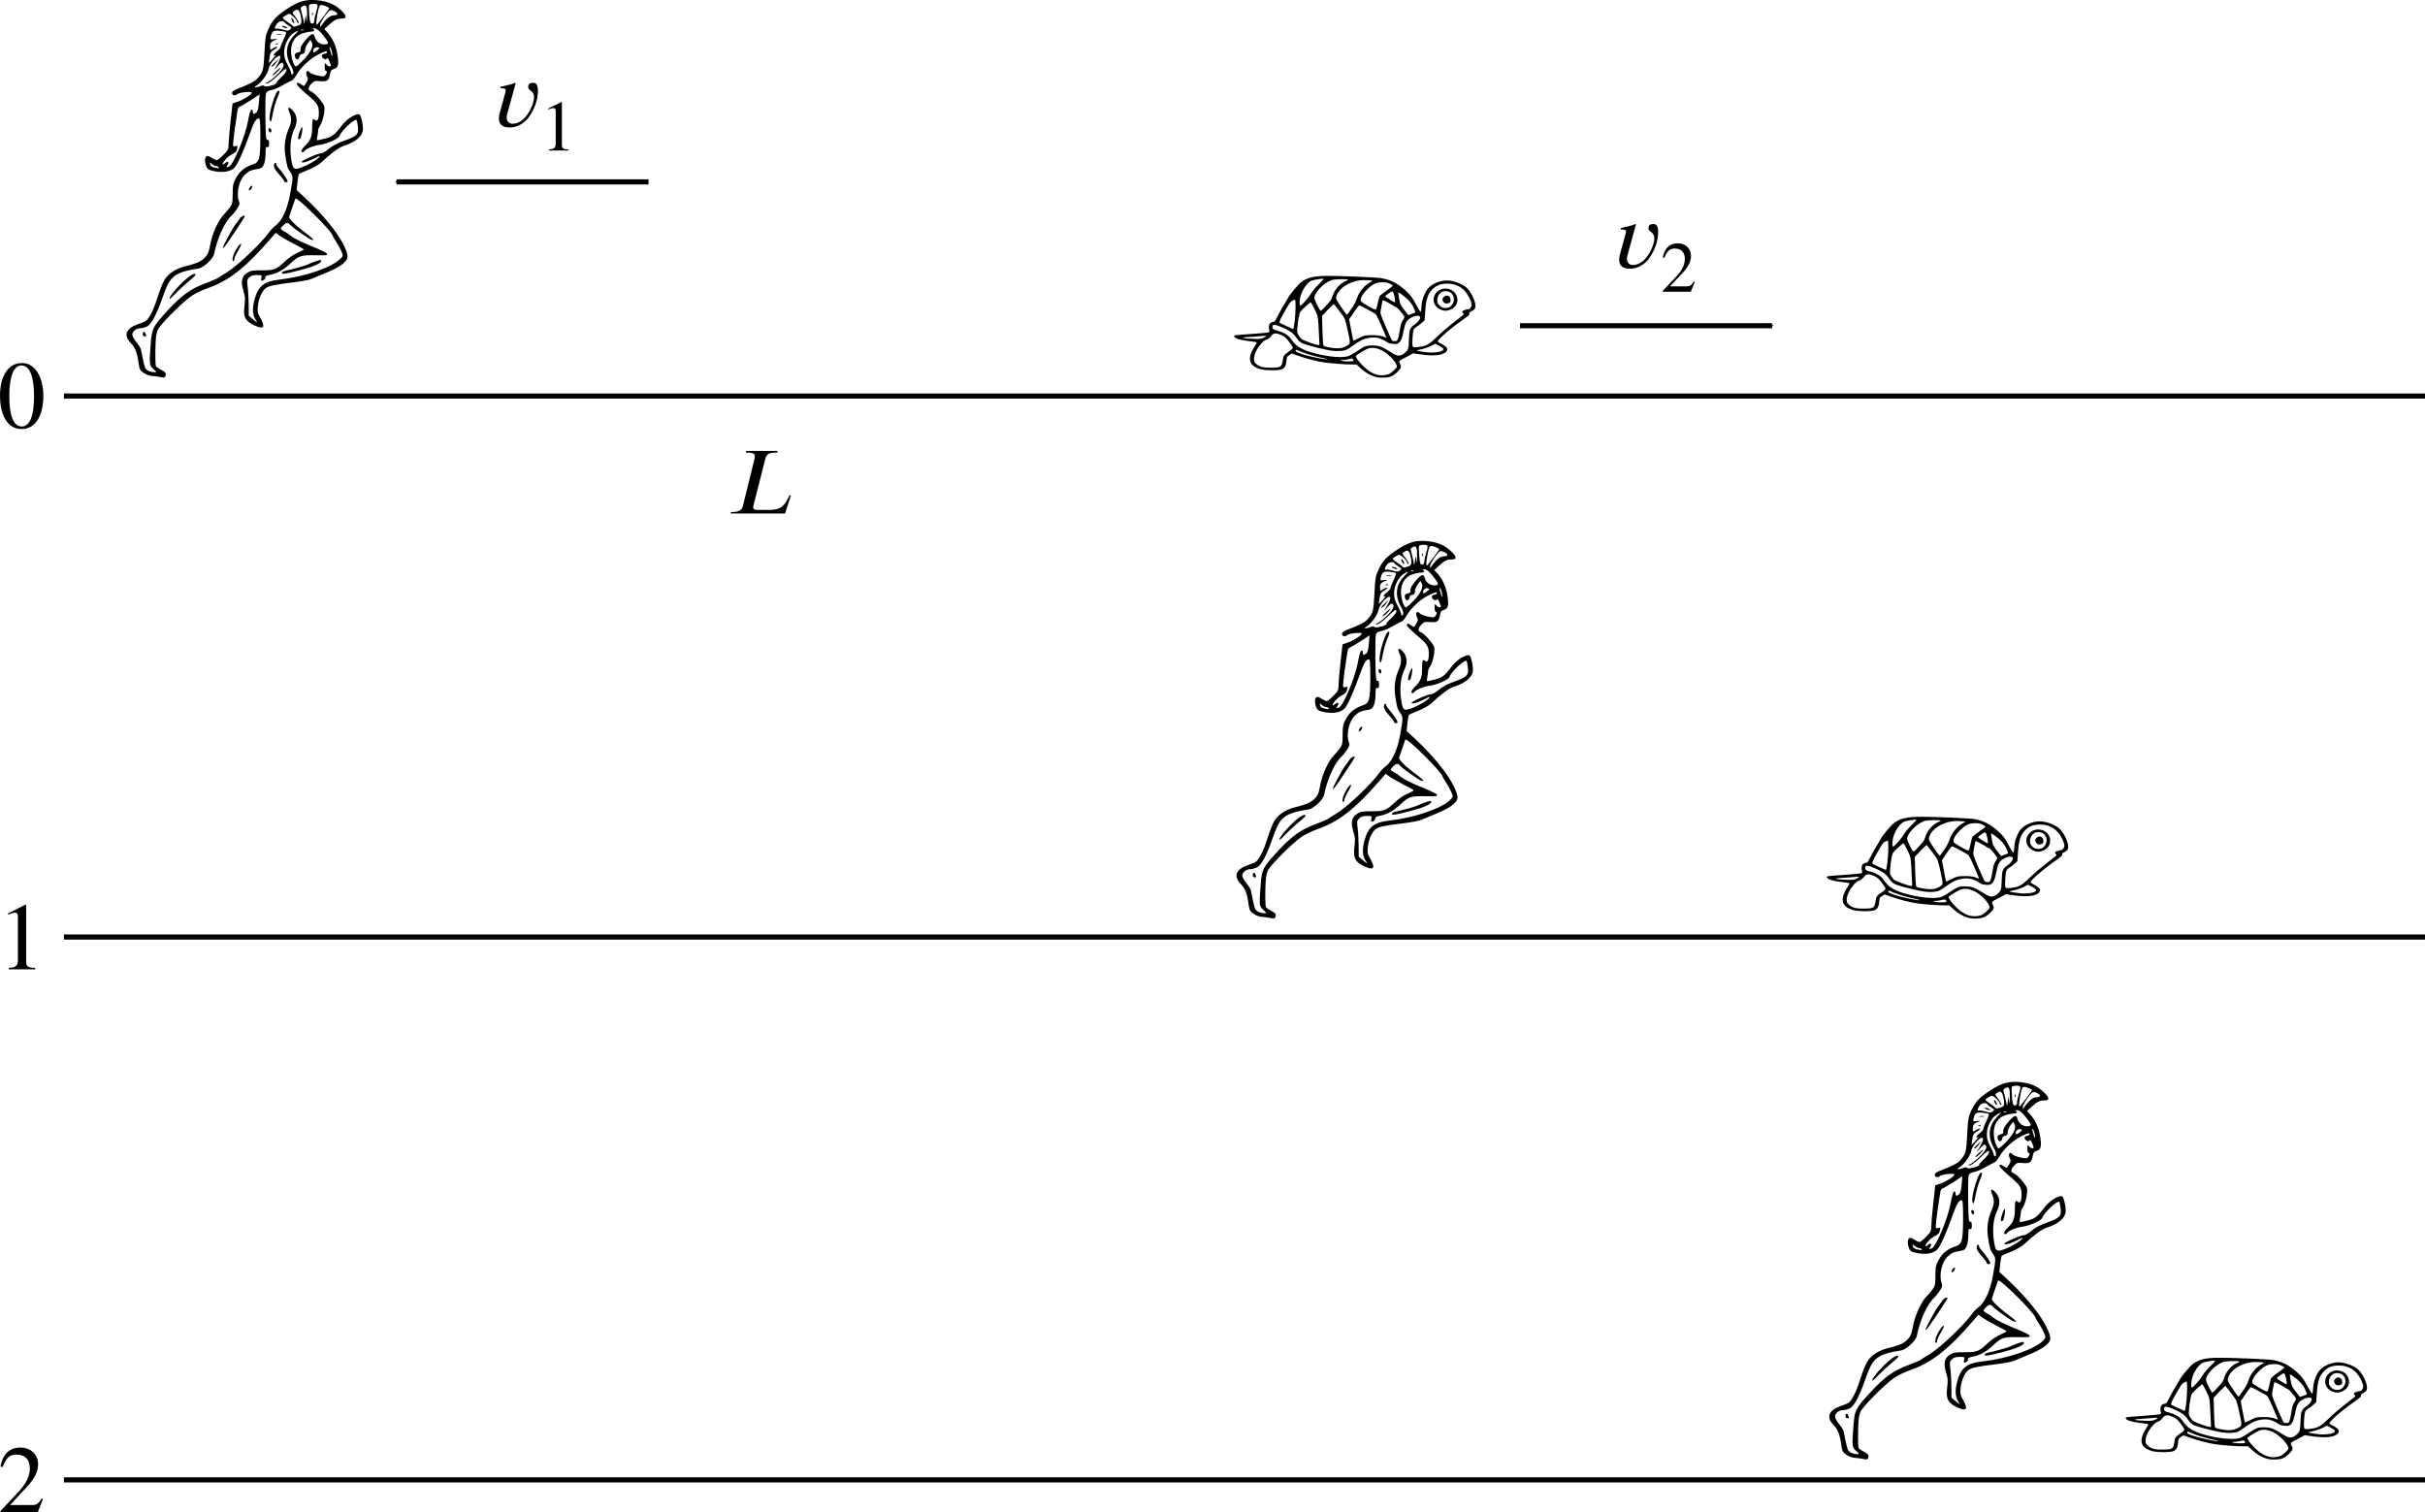 <?xml version="1.0" encoding="UTF-8" standalone="no"?>
<svg
   width="62.364mm"
   height="38.896mm"
   viewBox="0 0 62.364 38.896"
   version="1.1"
   id="svg8"
   inkscape:version="1.1.1 (3bf5ae0d25, 2021-09-20)"
   sodipodi:docname="fig01.02.svg"
   inkscape:export-filename="C:\Users\Chian\Desktop\Achilles.png"
   inkscape:export-xdpi="600"
   inkscape:export-ydpi="600"
   xmlns:inkscape="http://www.inkscape.org/namespaces/inkscape"
   xmlns:sodipodi="http://sodipodi.sourceforge.net/DTD/sodipodi-0.dtd"
   xmlns="http://www.w3.org/2000/svg"
   xmlns:svg="http://www.w3.org/2000/svg"
   xmlns:rdf="http://www.w3.org/1999/02/22-rdf-syntax-ns#"
   xmlns:cc="http://creativecommons.org/ns#"
   xmlns:dc="http://purl.org/dc/elements/1.1/">
  <defs
     id="defs2">
    <marker
       style="overflow:visible"
       id="marker975"
       refX="0"
       refY="0"
       orient="auto"
       inkscape:stockid="Arrow1Mend"
       inkscape:isstock="true">
      <path
         transform="matrix(-0.4,0,0,-0.4,-4,0)"
         style="fill:#000000;fill-opacity:1;fill-rule:evenodd;stroke:#000000;stroke-width:1pt;stroke-opacity:1"
         d="M 0,0 5,-5 -12.5,0 5,5 Z"
         id="path973" />
    </marker>
    <marker
       style="overflow:visible"
       id="marker1976"
       refX="0"
       refY="0"
       orient="auto"
       inkscape:stockid="Arrow1Mend"
       inkscape:isstock="true"
       inkscape:collect="always">
      <path
         transform="matrix(-0.4,0,0,-0.4,-4,0)"
         style="fill:#000000;fill-opacity:1;fill-rule:evenodd;stroke:#000000;stroke-width:1pt;stroke-opacity:1"
         d="M 0,0 5,-5 -12.5,0 5,5 Z"
         id="path1974" />
    </marker>
    <marker
       style="overflow:visible"
       id="Arrow1Mend"
       refX="0"
       refY="0"
       orient="auto"
       inkscape:stockid="Arrow1Mend"
       inkscape:isstock="true">
      <path
         transform="matrix(-0.4,0,0,-0.4,-4,0)"
         style="fill-rule:evenodd;stroke:#000000;stroke-width:1pt"
         d="M 0,0 5,-5 -12.5,0 5,5 Z"
         id="path1683" />
    </marker>
    <pattern
       id="EMFhbasepattern"
       patternUnits="userSpaceOnUse"
       width="6"
       height="6"
       x="0"
       y="0" />
    <pattern
       id="EMFhbasepattern-9"
       patternUnits="userSpaceOnUse"
       width="6"
       height="6"
       x="0"
       y="0" />
    <pattern
       id="EMFhbasepattern-5"
       patternUnits="userSpaceOnUse"
       width="6"
       height="6"
       x="0"
       y="0" />
    <marker
       style="overflow:visible"
       id="marker1976-3"
       refX="0"
       refY="0"
       orient="auto"
       inkscape:stockid="Arrow1Mend"
       inkscape:isstock="true">
      <path
         transform="matrix(-0.4,0,0,-0.4,-4,0)"
         style="fill:#000000;fill-opacity:1;fill-rule:evenodd;stroke:#000000;stroke-width:1pt;stroke-opacity:1"
         d="M 0,0 5,-5 -12.5,0 5,5 Z"
         id="path1974-1" />
    </marker>
    <marker
       style="overflow:visible"
       id="marker1976-5"
       refX="0"
       refY="0"
       orient="auto"
       inkscape:stockid="Arrow1Mend"
       inkscape:isstock="true">
      <path
         transform="matrix(-0.4,0,0,-0.4,-4,0)"
         style="fill:#000000;fill-opacity:1;fill-rule:evenodd;stroke:#000000;stroke-width:1pt;stroke-opacity:1"
         d="M 0,0 5,-5 -12.5,0 5,5 Z"
         id="path1974-0" />
    </marker>
    <defs
       id="id-6c078f1c-2b54-4d3b-adbf-f4f55cab1249">
      <g
         id="id-7d32e5d2-574e-4e96-a329-45e5ff1680a8">
        <symbol
           overflow="visible"
           id="id-02429295-b452-48d9-b018-c9c112b90502">
          <path
             style="stroke:none;stroke-width:0"
             d="M 1.828,-0.672 H 0.656 V -6.156 H 1.828 Z M 2.5,0 V -6.812 H 0 V 0 Z m 0,0"
             id="id-2470eed8-a8ef-4faf-a7af-cc80fb83db60" />
        </symbol>
        <symbol
           overflow="visible"
           id="id-6505b380-5457-4f0b-bcde-21ad5e331e9f">
          <path
             style="stroke:none;stroke-width:0"
             d="M 2.469,-4.531 2.422,-4.562 c -0.5,0.219 -1.031,0.281 -1.547,0.422 V -4 c 0.125,0 0.562,0 0.562,0.203 0,0.078 -0.031,0.172 -0.047,0.25 L 0.812,-1.453 C 0.75,-1.25 0.719,-1.047 0.719,-0.844 c 0,0.734 0.516,0.938 1.156,0.938 0.734,0 1.5,-0.438 1.938,-1.047 C 4.391,-1.75 4.781,-2.75 4.781,-3.734 4.781,-4.062 4.719,-4.562 4.312,-4.562 c -0.297,0 -0.547,0.078 -0.547,0.422 0,0.438 0.609,0.344 0.609,1.078 0,0.25 -0.062,0.5 -0.141,0.734 -0.328,0.906 -1.031,2.031 -2.094,2.031 -0.406,0 -0.609,-0.281 -0.609,-0.656 0,-0.109 0.016,-0.219 0.047,-0.328 z m 0,0"
             id="id-447ccb02-83e7-44d2-b892-da9a0747308c" />
        </symbol>
        <symbol
           overflow="visible"
           id="id-2b1a6126-2c9c-43fd-b983-c2e4bfc06aba">
          <path
             style="stroke:none;stroke-width:0"
             d="M 6.656,-1.891 H 6.5 C 6.453,-1.75 6.406,-1.641 6.328,-1.531 5.875,-0.594 5.359,-0.375 4.344,-0.375 H 3.125 c -0.109,0 -0.391,-0.031 -0.391,-0.25 0,-0.016 0,-0.156 0.047,-0.297 L 4,-5.719 c 0.094,-0.375 0.297,-0.625 1.047,-0.625 H 5.219 L 5.266,-6.516 H 2 L 1.969,-6.344 h 0.172 c 0.625,0 0.766,0.172 0.766,0.359 0,0.094 -0.031,0.297 -0.078,0.453 l -1.172,4.75 c -0.078,0.344 -0.328,0.625 -1.062,0.625 H 0.422 L 0.375,0 h 5.672 z m 0,0"
             id="id-ccb40865-369a-4c0f-8609-b209d9c3da76" />
        </symbol>
        <symbol
           overflow="visible"
           id="id-1221c05d-3299-40bf-ab81-ca44ff38b05b">
          <path
             style="stroke:none;stroke-width:0"
             d="m 3.781,-3.234 c 0,1.969 -0.438,3.109 -1.281,3.109 -0.859,0 -1.297,-1.125 -1.297,-3.156 0,-2.016 0.438,-3.203 1.266,-3.203 0.875,0 1.312,1.172 1.312,3.25 z M 4.75,-3.297 c 0,-2.031 -0.906,-3.438 -2.219,-3.438 -1.609,0 -2.297,1.625 -2.297,3.391 0,1.625 0.547,3.484 2.266,3.484 1.609,0 2.25,-1.719 2.25,-3.438 z m 0,0"
             id="id-3cdea89e-046f-472e-a28e-823eafb33a83" />
        </symbol>
        <symbol
           overflow="visible"
           id="id-122bf593-59c9-412a-82b0-ef105bcd812a">
          <path
             style="stroke:none;stroke-width:0"
             d="m 3.922,0 v -0.156 c -0.734,0 -0.938,-0.172 -0.938,-0.594 v -5.953 l -0.094,-0.031 -1.781,0.906 V -5.688 L 1.375,-5.797 c 0.188,-0.062 0.344,-0.109 0.453,-0.109 0.203,0 0.297,0.141 0.297,0.484 v 4.469 c 0,0.547 -0.219,0.766 -0.953,0.797 V 0 Z m 0,0"
             id="id-2de428bf-4845-463c-ab52-1ff651f76884" />
        </symbol>
        <symbol
           overflow="visible"
           id="id-7cb19f06-95a4-4d4b-8636-f58946428862">
          <path
             style="stroke:none;stroke-width:0"
             d="m 4.719,-1.359 -0.141,-0.062 C 4.25,-0.875 4.047,-0.75 3.625,-0.75 H 1.297 L 2.938,-2.516 c 0.891,-0.938 1.281,-1.688 1.281,-2.469 0,-0.984 -0.719,-1.75 -1.844,-1.75 -1.234,0 -1.859,0.812 -2.078,1.984 l 0.219,0.047 C 0.906,-5.688 1.25,-6 1.969,-6 2.828,-6 3.359,-5.5 3.359,-4.594 3.359,-3.75 3,-2.984 2.062,-2 L 0.297,-0.125 V 0 H 4.188 Z m 0,0"
             id="id-38f6e027-308c-41cb-b8d9-30a3d3076dd3" />
        </symbol>
        <symbol
           overflow="visible"
           id="id-51468cb9-bb83-49bb-a228-895d3f790155">
          <path
             style="stroke:none;stroke-width:0"
             d="M 1.375,-0.5 H 0.5 V -4.609 H 1.375 Z M 1.859,0 V -5.109 H 0 V 0 Z m 0,0"
             id="id-eabaf87c-12d0-4c1f-86ff-283d1f7a5561" />
        </symbol>
        <symbol
           overflow="visible"
           id="id-273bc506-7def-4a20-afdb-243a2557a3ab">
          <path
             style="stroke:none;stroke-width:0"
             d="M 2.938,0 V -0.109 C 2.375,-0.109 2.234,-0.25 2.234,-0.562 V -5.031 L 2.172,-5.047 0.828,-4.375 v 0.109 L 1.031,-4.344 c 0.141,-0.047 0.266,-0.078 0.328,-0.078 0.172,0 0.234,0.109 0.234,0.359 v 3.359 c 0,0.406 -0.156,0.562 -0.719,0.594 V 0 Z m 0,0"
             id="id-c6029529-ef1c-42a5-9c1c-2f991671dc7b" />
        </symbol>
        <symbol
           overflow="visible"
           id="id-94b511f7-a117-4a31-a6c8-e84ed0f8ac14">
          <path
             style="stroke:none;stroke-width:0"
             d="M 3.547,-1.016 3.438,-1.062 c -0.25,0.406 -0.406,0.5 -0.719,0.5 h -1.75 L 2.203,-1.875 C 2.875,-2.578 3.156,-3.141 3.156,-3.734 c 0,-0.734 -0.531,-1.312 -1.375,-1.312 -0.922,0 -1.406,0.609 -1.562,1.484 L 0.375,-3.531 C 0.672,-4.25 0.938,-4.5 1.484,-4.5 c 0.625,0 1.031,0.375 1.031,1.062 0,0.625 -0.266,1.203 -0.969,1.938 L 0.219,-0.094 V 0 h 2.922 z m 0,0"
             id="id-f7947783-9d06-49a3-830c-21542c96c49a" />
        </symbol>
      </g>
    </defs>
  </defs>
  <sodipodi:namedview
     id="base"
     pagecolor="#ffffff"
     bordercolor="#666666"
     borderopacity="1.0"
     inkscape:pageopacity="0.0"
     inkscape:pageshadow="2"
     inkscape:zoom="3.3498793"
     inkscape:cx="55.375129"
     inkscape:cy="72.09215"
     inkscape:document-units="mm"
     inkscape:current-layer="layer1"
     inkscape:document-rotation="0"
     showgrid="false"
     inkscape:window-width="1920"
     inkscape:window-height="991"
     inkscape:window-x="-9"
     inkscape:window-y="-9"
     inkscape:window-maximized="1"
     inkscape:pagecheckerboard="0" />
  <g
     inkscape:label="图层 1"
     inkscape:groupmode="layer"
     id="layer1"
     transform="translate(-33.702,-111.113)">
    <path
       style="fill:none;stroke:#000000;stroke-width:0.132;stroke-linecap:butt;stroke-linejoin:miter;stroke-miterlimit:4;stroke-dasharray:none;stroke-opacity:1;marker-end:url(#marker1976-5)"
       d="m 72.792,119.491 h 6.482"
       id="path1972-4" />
    <path
       style="fill:#000000;stroke-width:0.03"
       d="m 37.806,120.809 c -0.049,-0.012 -0.137,-0.024 -0.194,-0.026 -0.058,-0.002 -0.153,-0.036 -0.213,-0.077 -0.091,-0.062 -0.111,-0.095 -0.127,-0.216 -0.042,-0.305 -0.088,-0.43 -0.203,-0.548 -0.196,-0.202 -0.134,-0.379 0.172,-0.487 0.081,-0.029 0.168,-0.062 0.192,-0.075 0.092,-0.046 0.211,-0.274 0.313,-0.597 0.057,-0.183 0.139,-0.392 0.181,-0.464 0.097,-0.165 0.293,-0.296 0.53,-0.354 0.27,-0.066 0.398,-0.118 0.485,-0.2 0.109,-0.102 0.126,-0.143 0.179,-0.418 0.046,-0.245 0.216,-0.602 0.341,-0.719 0.03,-0.028 0.093,-0.101 0.139,-0.162 0.077,-0.101 0.084,-0.132 0.085,-0.366 6.04e-4,-0.227 0.011,-0.274 0.089,-0.416 0.092,-0.167 0.226,-0.275 0.426,-0.34 0.17,-0.056 0.193,-0.135 0.197,-0.68 0.002,-0.258 -0.007,-0.48 -0.021,-0.493 -0.048,-0.048 -0.126,0.045 -0.194,0.231 -0.237,0.652 -0.378,0.966 -0.465,1.038 -0.099,0.082 -0.253,0.112 -0.443,0.086 -0.102,-0.014 -0.203,-0.043 -0.225,-0.065 -0.067,-0.067 -0.099,-0.265 -0.052,-0.313 0.035,-0.035 0.056,-0.032 0.144,0.022 0.057,0.035 0.118,0.064 0.136,0.064 0.018,0 0.094,-0.061 0.168,-0.135 0.118,-0.118 0.135,-0.151 0.134,-0.261 -4.15e-4,-0.069 0.022,-0.337 0.051,-0.595 l 0.052,-0.469 0.134,-0.046 c 0.151,-0.051 0.36,-0.186 0.36,-0.232 0,-0.039 -0.325,-0.007 -0.368,0.036 -0.053,0.053 -0.139,0.037 -0.139,-0.026 0,-0.042 0.042,-0.073 0.157,-0.117 0.286,-0.108 0.426,-0.18 0.489,-0.249 0.152,-0.168 0.165,-0.215 0.188,-0.672 0.019,-0.393 0.03,-0.458 0.103,-0.612 0.114,-0.24 0.197,-0.328 0.486,-0.52 0.303,-0.202 0.508,-0.254 0.829,-0.21 0.235,0.032 0.4,0.108 0.558,0.257 0.144,0.136 0.148,0.207 0.011,0.207 -0.122,0 -0.189,0.034 -0.337,0.169 l -0.112,0.103 0.07,0.075 c 0.147,0.156 0.24,0.367 0.275,0.62 0.032,0.227 0.007,0.304 -0.106,0.333 -0.057,0.014 -0.077,0.044 -0.093,0.136 -0.027,0.158 -0.074,0.191 -0.253,0.174 -0.131,-0.013 -0.156,-0.005 -0.223,0.065 -0.09,0.094 -0.097,0.169 -0.019,0.194 0.084,0.026 0.326,0.296 0.349,0.389 0.025,0.101 -0.038,0.393 -0.106,0.491 -0.028,0.041 -0.051,0.095 -0.051,0.119 3.37e-4,0.025 -0.009,0.095 -0.021,0.157 -0.021,0.112 -0.02,0.113 0.062,0.094 0.335,-0.076 0.34,-0.079 0.59,-0.397 0.126,-0.16 0.382,-0.305 0.438,-0.248 0.037,0.037 0.082,0.232 0.083,0.359 0.001,0.186 -0.176,0.341 -0.516,0.451 -0.107,0.035 -0.317,0.192 -0.557,0.418 -0.057,0.054 -0.205,0.138 -0.328,0.187 -0.123,0.049 -0.233,0.097 -0.244,0.108 -0.011,0.011 -0.029,0.108 -0.04,0.217 l -0.021,0.198 0.158,0.145 c 0.627,0.574 1.078,1.175 1.149,1.529 0.028,0.141 -0.14,0.283 -0.528,0.444 -0.171,0.071 -0.355,0.148 -0.409,0.171 -0.054,0.023 -0.269,0.062 -0.477,0.087 -0.461,0.054 -0.629,0.092 -0.702,0.158 -0.093,0.084 -0.168,0.264 -0.187,0.445 -0.015,0.149 -0.007,0.189 0.06,0.306 0.141,0.245 0.095,0.308 -0.145,0.198 -0.232,-0.106 -0.293,-0.213 -0.265,-0.466 0.027,-0.247 0.027,-0.25 -0.031,-0.454 -0.062,-0.22 -0.034,-0.341 0.101,-0.432 0.086,-0.058 0.138,-0.067 0.386,-0.067 0.322,-9e-5 0.365,-0.017 0.607,-0.246 0.078,-0.074 0.215,-0.166 0.305,-0.205 0.09,-0.039 0.163,-0.077 0.163,-0.086 8.5e-5,-0.008 -0.117,-0.075 -0.26,-0.147 -0.143,-0.073 -0.306,-0.166 -0.362,-0.206 l -0.101,-0.074 -0.166,0.191 c -0.621,0.715 -1.049,1.047 -1.594,1.236 -0.134,0.046 -0.314,0.134 -0.401,0.193 -0.247,0.171 -0.812,0.738 -0.873,0.876 -0.041,0.092 -0.055,0.213 -0.061,0.51 -0.004,0.214 0.003,0.405 0.015,0.425 0.012,0.02 0.076,0.064 0.142,0.097 0.09,0.046 0.117,0.076 0.11,0.124 -0.011,0.074 -0.038,0.083 -0.158,0.053 z m -0.161,-0.206 c -0.105,-0.098 -0.107,-0.12 -0.065,-0.667 0.029,-0.38 0.051,-0.421 0.447,-0.851 0.345,-0.375 0.576,-0.541 0.94,-0.678 0.163,-0.061 0.31,-0.123 0.327,-0.137 0.017,-0.015 0.117,-0.077 0.222,-0.139 0.272,-0.161 0.889,-0.743 1.106,-1.043 0.049,-0.067 0.121,-0.143 0.16,-0.169 0.162,-0.106 0.311,-0.422 0.379,-0.802 0.082,-0.456 0.082,-0.468 0.006,-0.579 -0.076,-0.112 -0.079,-0.123 -0.128,-0.43 -0.037,-0.23 -0.006,-0.471 0.089,-0.685 0.074,-0.167 0.079,-0.277 0.019,-0.415 -0.061,-0.14 -0.022,-0.166 0.084,-0.055 0.113,0.118 0.131,0.302 0.047,0.463 -0.095,0.181 -0.13,0.473 -0.092,0.75 0.043,0.311 0.064,0.329 0.287,0.246 0.173,-0.064 0.407,-0.205 0.447,-0.269 0.014,-0.022 0.003,-0.024 -0.036,-0.004 -0.232,0.117 -0.346,0.16 -0.405,0.15 -0.052,-0.008 -0.012,-0.037 0.167,-0.121 0.129,-0.061 0.268,-0.111 0.308,-0.111 0.042,0 0.128,-0.048 0.204,-0.115 0.087,-0.077 0.219,-0.146 0.396,-0.21 0.336,-0.12 0.376,-0.162 0.352,-0.364 -0.01,-0.085 -0.025,-0.16 -0.032,-0.168 -0.048,-0.048 -0.393,0.273 -0.442,0.413 -0.024,0.069 -0.321,0.2 -0.505,0.224 -0.157,0.02 -0.361,0.103 -0.397,0.161 -0.01,0.017 -0.031,0.03 -0.047,0.03 -0.057,0 -0.026,-0.081 0.064,-0.166 0.14,-0.133 0.181,-0.235 0.182,-0.456 0.001,-0.228 0.013,-0.26 0.074,-0.209 0.062,0.051 0.098,-0.013 0.099,-0.174 7.56e-4,-0.196 -0.038,-0.257 -0.311,-0.486 -0.14,-0.118 -0.255,-0.234 -0.255,-0.257 0,-0.054 0.031,-0.052 0.115,0.006 0.037,0.026 0.071,0.043 0.075,0.037 0.094,-0.139 0.108,-0.179 0.079,-0.232 -0.064,-0.12 -0.009,-0.207 0.07,-0.111 0.018,0.022 0.107,0.056 0.197,0.076 0.146,0.032 0.168,0.03 0.201,-0.016 0.045,-0.062 0.048,-0.1 0.008,-0.1 -0.016,0 -0.029,-0.05 -0.029,-0.112 8.31e-4,-0.099 0.005,-0.106 0.041,-0.06 0.022,0.029 0.061,0.052 0.086,0.052 0.042,0 0.042,-0.012 -8.31e-4,-0.12 -0.032,-0.083 -0.055,-0.108 -0.071,-0.082 -0.018,0.029 -0.037,0.03 -0.077,0.005 -0.074,-0.046 -0.066,-0.114 0.014,-0.126 0.037,-0.005 0.067,-0.022 0.067,-0.037 0,-0.046 -0.052,-0.032 -0.232,0.059 -0.204,0.104 -0.445,0.329 -0.545,0.508 -0.04,0.071 -0.093,0.139 -0.117,0.15 -0.061,0.028 -0.166,0.083 -0.312,0.165 -0.068,0.038 -0.172,0.078 -0.232,0.089 -0.074,0.014 -0.117,0.041 -0.132,0.085 -0.025,0.07 -0.017,1.074 0.009,1.16 0.009,0.029 0.028,0.045 0.044,0.035 0.015,-0.009 0.028,0.032 0.028,0.092 0,0.085 -0.01,0.105 -0.045,0.092 -0.037,-0.014 -0.045,0.015 -0.045,0.162 0,0.098 -0.019,0.225 -0.042,0.28 -0.035,0.084 -0.063,0.105 -0.157,0.121 -0.186,0.032 -0.217,0.045 -0.324,0.139 -0.158,0.139 -0.24,0.49 -0.162,0.695 0.025,0.066 0.016,0.098 -0.056,0.203 -0.047,0.069 -0.114,0.15 -0.148,0.18 -0.165,0.149 -0.357,0.577 -0.436,0.973 -0.024,0.122 -0.272,0.353 -0.399,0.372 -0.439,0.064 -0.619,0.144 -0.749,0.333 -0.037,0.055 -0.114,0.23 -0.169,0.391 -0.162,0.467 -0.301,0.723 -0.417,0.771 -0.054,0.023 -0.13,0.041 -0.168,0.041 -0.1,0 -0.201,0.082 -0.201,0.163 0,0.038 0.047,0.126 0.105,0.195 0.057,0.069 0.111,0.154 0.118,0.189 0.007,0.035 0.029,0.144 0.048,0.243 0.019,0.098 0.047,0.203 0.063,0.233 0.032,0.061 0.126,0.105 0.229,0.108 0.068,0.002 0.068,-3.8e-4 -0.022,-0.085 z m -0.271,-0.897 c 0,-0.071 0.046,-0.079 0.071,-0.013 0.026,0.067 0.024,0.072 -0.027,0.072 -0.025,0 -0.045,-0.026 -0.045,-0.06 z m 0.686,-0.912 c -0.002,-0.092 0.427,-0.544 0.585,-0.616 0.112,-0.051 0.116,-0.002 0.007,0.088 -0.205,0.171 -0.375,0.327 -0.482,0.442 -0.061,0.065 -0.11,0.104 -0.111,0.086 z m 1.629,-1.063 c 0.02,-0.1 0.132,-0.301 0.187,-0.335 0.052,-0.032 0.034,0.022 -0.058,0.178 -0.049,0.082 -0.089,0.173 -0.089,0.201 -2.53e-4,0.029 -0.014,0.052 -0.03,0.052 -0.017,0 -0.021,-0.041 -0.01,-0.097 z m -0.258,-0.241 c -0.002,-0.038 0.265,-0.532 0.324,-0.601 0.028,-0.033 0.075,-0.097 0.103,-0.142 0.042,-0.068 0.139,-0.116 0.139,-0.068 0,0.019 -0.432,0.671 -0.504,0.761 -0.033,0.041 -0.06,0.063 -0.061,0.049 z m 0.685,-1.54 c 0.018,-0.033 0.045,-0.06 0.062,-0.06 0.019,0 0.018,0.021 -0.002,0.06 -0.018,0.033 -0.045,0.06 -0.062,0.06 -0.019,0 -0.018,-0.021 0.002,-0.06 z m 0.894,-0.178 c 0,-0.016 -0.061,-0.098 -0.136,-0.182 -0.097,-0.109 -0.133,-0.174 -0.127,-0.225 0.005,-0.04 0.023,-0.069 0.039,-0.064 0.016,0.005 0.026,0.02 0.021,0.035 -0.005,0.015 0.024,0.062 0.064,0.104 0.088,0.094 0.228,0.3 0.228,0.335 0,0.014 -0.02,0.026 -0.045,0.026 -0.025,0 -0.045,-0.013 -0.045,-0.029 z m 0.358,-1.114 c 0,-0.06 0.064,-0.239 0.097,-0.273 0.028,-0.028 0.012,0.131 -0.026,0.261 -0.018,0.061 -0.071,0.07 -0.071,0.012 z m -0.755,-0.18 c -0.019,-0.049 0.006,-0.083 0.044,-0.06 0.034,0.021 0.033,0.102 -9.82e-4,0.102 -0.015,0 -0.034,-0.019 -0.043,-0.042 z m 0.026,-0.281 c -0.04,-0.126 0.146,-0.751 0.223,-0.751 0.042,0 0.035,0.039 -0.034,0.199 -0.034,0.079 -0.081,0.244 -0.105,0.366 -0.048,0.248 -0.058,0.27 -0.085,0.186 z m -0.375,5.115 c -0.069,-0.113 -0.075,-0.274 -0.019,-0.486 0.095,-0.355 0.243,-0.476 0.64,-0.521 0.663,-0.075 1.364,-0.317 1.578,-0.544 0.065,-0.069 0.065,-0.075 0.018,-0.188 -0.027,-0.064 -0.087,-0.174 -0.135,-0.245 -0.047,-0.07 -0.086,-0.136 -0.086,-0.145 0,-0.103 -0.922,-1.022 -0.963,-0.961 -0.004,0.006 -0.038,0.106 -0.076,0.22 -0.037,0.115 -0.075,0.225 -0.083,0.244 -0.02,0.047 0.177,0.24 0.44,0.431 0.118,0.086 0.199,0.161 0.18,0.168 -0.019,0.006 -0.074,-0.013 -0.121,-0.043 -0.185,-0.118 -0.439,-0.304 -0.477,-0.35 -0.055,-0.067 -0.1,-0.06 -0.182,0.027 -0.069,0.073 -0.069,0.076 -0.013,0.118 0.032,0.024 0.066,0.044 0.076,0.044 0.01,3.8e-4 0.077,0.048 0.149,0.105 0.074,0.059 0.301,0.171 0.526,0.26 0.217,0.086 0.395,0.174 0.395,0.194 0,0.044 0.009,0.043 -0.344,0.038 -0.327,-0.004 -0.391,0.018 -0.589,0.205 -0.181,0.17 -0.348,0.264 -0.531,0.297 -0.086,0.015 -0.128,0.037 -0.122,0.064 0.009,0.039 -0.043,0.089 -0.094,0.09 -0.014,2.6e-4 -0.017,-0.033 -0.007,-0.074 0.018,-0.071 0.013,-0.074 -0.116,-0.074 -0.098,0 -0.152,0.017 -0.198,0.064 -0.057,0.057 -0.061,0.081 -0.039,0.246 0.014,0.1 0.025,0.307 0.026,0.46 l 0.002,0.278 0.104,0.087 c 0.057,0.048 0.107,0.087 0.111,0.087 0.004,3.8e-4 -0.02,-0.043 -0.052,-0.096 z m 0.686,-1.184 c 0,-0.016 0.037,-0.037 0.082,-0.048 0.225,-0.05 0.535,-0.137 0.581,-0.163 0.058,-0.033 0.294,-0.117 0.328,-0.118 0.012,-2.6e-4 0.022,0.012 0.022,0.027 0,0.061 -0.213,0.152 -0.557,0.239 -0.392,0.099 -0.456,0.108 -0.456,0.062 z m -1.625,-2.713 c -0.01,-0.016 -0.04,-0.03 -0.066,-0.03 -0.026,0 -0.074,-0.024 -0.106,-0.052 -0.056,-0.05 -0.058,-0.05 -0.047,0.007 0.007,0.038 0.044,0.066 0.1,0.079 0.134,0.029 0.139,0.029 0.119,-0.004 z m 0.267,-0.019 c 0.112,-0.043 0.419,-0.78 0.487,-1.167 0.028,-0.162 0.066,-0.29 0.087,-0.297 0.022,-0.007 0.037,0.013 0.037,0.05 0,0.07 0.024,0.076 0.092,0.024 0.032,-0.024 0.053,-0.107 0.065,-0.251 l 0.018,-0.214 -0.223,0.146 c -0.123,0.08 -0.249,0.154 -0.28,0.164 -0.041,0.013 -0.061,0.056 -0.073,0.158 -0.009,0.077 -0.03,0.214 -0.045,0.304 -0.016,0.09 -0.038,0.257 -0.049,0.37 -0.02,0.203 -0.02,0.206 0.046,0.188 0.06,-0.016 0.065,-0.009 0.047,0.062 -0.021,0.083 -0.036,0.098 -0.169,0.17 -0.085,0.046 -0.204,0.181 -0.204,0.232 0,0.017 0.027,0.006 0.06,-0.024 0.072,-0.066 0.116,-0.035 0.066,0.046 -0.04,0.063 -0.036,0.068 0.038,0.04 z m 0.811,-2.07 c 0.049,-0.019 0.087,-0.02 0.092,-0.004 0.011,0.033 0.208,7.6e-4 0.291,-0.047 0.032,-0.019 0.045,-0.035 0.029,-0.035 -0.016,-7.5e-4 0.034,-0.06 0.112,-0.132 0.078,-0.072 0.142,-0.153 0.142,-0.181 0,-0.071 -0.035,-0.051 -0.215,0.121 -0.165,0.158 -0.285,0.238 -0.315,0.208 -0.009,-0.01 -0.003,-0.017 0.014,-0.017 0.056,0 0.332,-0.239 0.398,-0.345 0.052,-0.084 0.057,-0.112 0.028,-0.148 -0.031,-0.038 -0.051,-0.028 -0.137,0.068 l -0.101,0.112 0.093,-0.155 c 0.058,-0.097 0.086,-0.175 0.074,-0.206 -0.032,-0.084 -0.274,0.173 -0.297,0.315 -0.021,0.129 -0.193,0.369 -0.31,0.433 -0.097,0.053 -0.025,0.063 0.103,0.015 z m 0.31,-0.285 c 0.002,-0.026 0.207,-0.207 0.207,-0.183 0,0.018 -0.093,0.118 -0.157,0.168 -0.029,0.022 -0.051,0.029 -0.05,0.015 z m -0.032,-0.229 c 0,-0.005 0.043,-0.049 0.095,-0.097 l 0.095,-0.088 -0.067,0.097 c -0.055,0.08 -0.122,0.128 -0.122,0.088 z m 0.566,0.16 c 0,-0.032 -0.026,-0.102 -0.057,-0.157 -0.166,-0.286 -0.141,-0.567 0.071,-0.788 0.141,-0.147 0.141,-0.157 -0.004,-0.068 -0.138,0.086 -0.248,0.309 -0.248,0.504 0,0.113 0.023,0.193 0.089,0.312 0.049,0.088 0.089,0.182 0.089,0.207 0,0.025 0.013,0.046 0.03,0.046 0.016,0 0.03,-0.026 0.03,-0.058 z m 0.25,-0.307 c 0.194,-0.2 0.274,-0.366 0.224,-0.461 l -0.036,-0.067 -0.07,0.095 c -0.038,0.052 -0.07,0.131 -0.07,0.176 0,0.062 -0.016,0.084 -0.067,0.091 -0.043,0.006 -0.07,0.034 -0.077,0.077 -0.012,0.085 -0.084,0.087 -0.111,0.004 -0.022,-0.071 0.003,-0.105 0.09,-0.122 0.037,-0.007 0.056,-0.031 0.051,-0.062 -0.011,-0.067 0.035,-0.15 0.164,-0.293 0.12,-0.133 0.174,-0.146 0.198,-0.049 0.029,0.117 0.131,0.201 0.244,0.201 0.121,0 0.127,-0.029 0.036,-0.154 -0.132,-0.181 -0.225,-0.263 -0.295,-0.261 -0.039,10e-4 -0.053,0.009 -0.033,0.017 0.067,0.027 0.039,0.07 -0.047,0.07 -0.046,0 -0.147,0.021 -0.224,0.048 -0.183,0.062 -0.288,0.228 -0.288,0.454 0,0.162 0.075,0.393 0.127,0.393 0.017,0 0.099,-0.07 0.183,-0.157 z m -0.727,-0.096 c 0.026,-0.034 0.03,-0.048 0.007,-0.035 -0.077,0.046 -0.033,-0.042 0.052,-0.105 0.049,-0.036 0.089,-0.085 0.089,-0.107 0,-0.022 0.036,-0.114 0.079,-0.203 0.044,-0.089 0.071,-0.171 0.06,-0.181 -0.011,-0.011 -0.084,-0.025 -0.163,-0.033 -0.156,-0.015 -0.194,0.009 -0.227,0.147 -0.019,0.078 -0.016,0.08 0.093,0.067 0.062,-0.007 0.092,-0.006 0.067,0.004 -0.155,0.06 -0.179,0.084 -0.179,0.184 0,0.098 0.002,0.1 0.066,0.055 0.036,-0.025 0.087,-0.046 0.112,-0.046 0.025,6e-5 0.003,0.026 -0.048,0.057 -0.116,0.071 -0.123,0.082 -0.148,0.244 -0.02,0.13 -0.019,0.131 0.036,0.071 0.031,-0.033 0.076,-0.086 0.101,-0.118 z m 0.024,-0.335 c 0.022,-0.009 0.047,-0.008 0.057,0.002 0.01,0.01 -0.008,0.017 -0.039,0.016 -0.035,-0.002 -0.042,-0.008 -0.018,-0.018 z m 0.028,-0.239 c 0.037,-0.007 0.091,-0.007 0.119,7.5e-4 0.029,0.007 -0.002,0.013 -0.067,0.013 -0.066,-3.3e-4 -0.089,-0.006 -0.052,-0.014 z m 1.418,0.461 c -0.01,-0.053 -0.031,-0.11 -0.047,-0.127 -0.019,-0.019 -0.022,-0.004 -0.009,0.045 0.011,0.041 0.027,0.098 0.035,0.127 0.025,0.089 0.04,0.057 0.021,-0.045 z m -0.38,-0.049 c 0.061,-0.048 0.065,-0.059 0.023,-0.075 -0.056,-0.021 -0.13,0.03 -0.13,0.09 0,0.055 0.022,0.052 0.107,-0.015 z m -0.731,-0.632 c -0.047,-0.028 -0.094,-0.066 -0.105,-0.084 -0.036,-0.059 -0.157,-0.035 -0.207,0.041 -0.058,0.088 -0.062,0.139 -0.011,0.119 0.02,-0.008 0.097,0.003 0.171,0.025 0.114,0.033 0.141,0.032 0.185,-0.005 0.048,-0.041 0.046,-0.048 -0.034,-0.096 z m -0.151,0.033 c -0.04,-0.026 -0.04,-0.029 0,-0.029 0.025,0 0.065,0.013 0.089,0.029 0.04,0.026 0.04,0.029 0,0.029 -0.025,0 -0.065,-0.013 -0.089,-0.029 z m 0.529,0.071 c -0.01,-0.01 -0.036,-0.011 -0.057,-0.002 -0.024,0.01 -0.017,0.017 0.018,0.018 0.031,0.001 0.049,-0.006 0.039,-0.016 z m -0.104,-0.123 c 0.06,-0.017 0.067,-0.116 0.021,-0.284 -0.033,-0.118 -0.073,-0.136 -0.16,-0.073 -0.05,0.037 -0.049,0.044 0.019,0.127 0.079,0.096 0.13,0.207 0.082,0.177 -0.016,-0.01 -0.029,-0.033 -0.029,-0.051 0,-0.018 -0.043,-0.071 -0.095,-0.117 -0.084,-0.075 -0.102,-0.08 -0.157,-0.045 -0.034,0.022 -0.079,0.05 -0.1,0.062 -0.027,0.016 0.003,0.05 0.097,0.112 0.074,0.049 0.143,0.103 0.153,0.119 0.01,0.016 0.04,0.02 0.067,0.009 0.027,-0.011 0.073,-0.027 0.101,-0.035 z m -0.186,-0.098 c -0.019,-0.036 -0.028,-0.071 -0.02,-0.08 0.008,-0.008 0.03,0.014 0.05,0.05 0.019,0.036 0.028,0.071 0.02,0.08 -0.008,0.008 -0.03,-0.014 -0.05,-0.05 z m 0.884,-0.051 c 0.053,-0.055 0.124,-0.098 0.164,-0.098 0.127,-7.6e-4 0.151,-0.043 0.057,-0.098 -0.047,-0.028 -0.104,-0.044 -0.126,-0.035 -0.066,0.026 -0.264,0.315 -0.262,0.383 0.002,0.062 0.002,0.062 0.037,0.004 0.02,-0.032 0.078,-0.103 0.129,-0.157 z m -0.064,-0.09 c 0.079,-0.103 0.138,-0.191 0.132,-0.197 -0.04,-0.035 -0.151,-0.078 -0.201,-0.078 -0.049,0 -0.065,0.036 -0.101,0.231 -0.041,0.224 -0.04,0.307 0.005,0.256 0.012,-0.014 0.086,-0.109 0.165,-0.212 z m -0.457,0.097 c 0.011,0.089 0.016,0.067 0.02,-0.089 0.005,-0.251 -0.018,-0.304 -0.112,-0.254 -0.036,0.019 -0.06,0.051 -0.052,0.071 0.007,0.02 0.031,0.116 0.053,0.214 l 0.039,0.178 0.018,-0.119 0.018,-0.119 z m 0.204,0.037 c 1.69e-4,-0.037 0.02,-0.133 0.045,-0.213 0.064,-0.21 0.06,-0.226 -0.058,-0.226 -0.056,0 -0.11,0.012 -0.119,0.027 -0.009,0.015 -0.008,0.129 0.003,0.253 0.016,0.194 0.027,0.227 0.074,0.227 0.037,0 0.055,-0.022 0.056,-0.067 z m -0.058,-0.189 c 0.001,-0.035 0.009,-0.042 0.018,-0.018 0.009,0.021 0.007,0.047 -0.002,0.057 -0.01,0.01 -0.017,-0.008 -0.016,-0.039 z"
       id="path861" />
    <path
       style="fill:#000000;stroke-width:0.014"
       d="m 69.064,120.803 c -0.13,-0.038 -0.252,-0.11 -0.37,-0.218 l -0.107,-0.098 -0.131,-5e-5 c -0.17,-6e-5 -0.486,-0.023 -0.694,-0.051 -0.181,-0.024 -0.454,-0.095 -0.686,-0.177 l -0.152,-0.054 -0.064,0.042 c -0.064,0.042 -0.064,0.042 -0.074,0.147 -0.012,0.125 -0.04,0.178 -0.115,0.215 -0.075,0.037 -0.408,0.038 -0.546,0.001 -0.31,-0.083 -0.36,-0.274 -0.155,-0.589 0.032,-0.049 0.054,-0.094 0.049,-0.101 -0.004,-0.007 -0.055,-0.018 -0.112,-0.023 -0.168,-0.016 -0.34,-0.05 -0.405,-0.079 -0.059,-0.026 -0.078,-0.059 -0.046,-0.079 0.008,-0.005 0.201,-0.021 0.428,-0.036 0.227,-0.015 0.426,-0.034 0.442,-0.043 0.021,-0.011 0.027,-0.024 0.02,-0.046 -0.033,-0.114 -0.004,-0.2 0.074,-0.217 0.022,-0.005 0.047,-0.011 0.057,-0.014 0.01,-0.003 0.054,-0.078 0.098,-0.166 0.044,-0.088 0.11,-0.206 0.145,-0.261 0.035,-0.055 0.083,-0.135 0.105,-0.179 0.047,-0.091 0.257,-0.343 0.336,-0.403 0.166,-0.127 0.336,-0.166 0.72,-0.165 0.35,1.6e-4 1.23,0.038 1.339,0.058 0.212,0.038 0.348,0.097 0.519,0.226 0.145,0.109 0.258,0.232 0.32,0.346 0.112,0.206 0.144,0.261 0.161,0.28 0.016,0.017 0.02,0.015 0.027,-0.014 0.004,-0.019 0.011,-0.081 0.014,-0.139 0.008,-0.146 0.087,-0.347 0.174,-0.443 0.117,-0.13 0.357,-0.216 0.539,-0.193 0.168,0.021 0.348,0.096 0.448,0.186 0.096,0.087 0.206,0.298 0.221,0.427 0.011,0.092 -0.011,0.134 -0.092,0.173 -0.045,0.022 -0.063,0.038 -0.061,0.057 0.005,0.039 -0.004,0.047 -0.19,0.18 -0.211,0.15 -0.396,0.299 -0.516,0.414 -0.132,0.128 -0.132,0.129 -0.033,0.179 0.17,0.086 0.209,0.147 0.137,0.219 -0.091,0.091 -0.322,0.112 -0.671,0.061 l -0.174,-0.025 -0.097,0.054 c -0.053,0.03 -0.133,0.072 -0.178,0.093 -0.087,0.042 -0.097,0.062 -0.061,0.126 0.041,0.071 0.028,0.113 -0.061,0.199 -0.121,0.118 -0.194,0.149 -0.36,0.153 -0.096,0.002 -0.16,-0.004 -0.221,-0.022 z m 0.338,-0.062 c 0.066,-0.019 0.224,-0.159 0.224,-0.198 0,-0.101 -0.214,-0.332 -0.388,-0.418 -0.131,-0.065 -0.256,-0.081 -0.357,-0.046 -0.064,0.022 -0.279,0.152 -0.307,0.186 -0.027,0.033 0.136,0.234 0.289,0.355 0.177,0.14 0.346,0.178 0.539,0.122 z m -2.82,-0.183 c 0.069,-0.019 0.092,-0.056 0.109,-0.173 0.017,-0.123 0.029,-0.143 0.127,-0.209 0.045,-0.03 0.094,-0.07 0.11,-0.087 0.032,-0.035 0.034,-0.029 -0.074,-0.184 -0.071,-0.101 -0.132,-0.151 -0.231,-0.188 -0.109,-0.042 -0.166,-0.037 -0.212,0.018 -0.067,0.08 -0.102,0.108 -0.144,0.116 -0.065,0.013 -0.191,0.152 -0.257,0.283 -0.069,0.138 -0.079,0.251 -0.027,0.316 0.034,0.043 0.116,0.089 0.194,0.107 0.076,0.018 0.342,0.018 0.406,3.4e-4 z m 1.929,-0.164 c 0.003,-0.008 -0.004,-0.026 -0.013,-0.04 -0.017,-0.023 -0.024,-0.024 -0.111,-0.003 -0.051,0.012 -0.121,0.022 -0.155,0.022 -0.035,1.1e-4 -0.058,0.005 -0.053,0.01 0.029,0.029 0.323,0.038 0.332,0.011 z m -0.7,-0.049 c -0.016,-0.006 -0.096,-0.026 -0.178,-0.043 -0.171,-0.036 -0.468,-0.131 -0.539,-0.172 -0.049,-0.029 -0.074,-0.026 -0.074,0.007 0,0.026 0.107,0.07 0.306,0.123 0.215,0.058 0.569,0.12 0.484,0.086 z m 0.596,-0.084 c 0.034,-0.015 0.122,-0.068 0.194,-0.116 0.196,-0.132 0.239,-0.148 0.392,-0.148 0.157,7.6e-4 0.247,0.03 0.419,0.139 0.163,0.103 0.205,0.123 0.256,0.123 0.06,0 0.104,-0.019 0.165,-0.072 0.086,-0.075 0.097,-0.11 0.102,-0.326 0.003,-0.106 0.011,-0.214 0.018,-0.239 0.021,-0.07 0.068,-0.128 0.136,-0.168 0.068,-0.04 0.136,-0.127 0.136,-0.175 0,-0.059 -0.111,-0.06 -0.221,-0.001 -0.127,0.067 -0.163,0.129 -0.205,0.344 -0.036,0.188 -0.064,0.257 -0.12,0.305 -0.041,0.034 -0.052,0.037 -0.147,0.031 -0.091,-0.006 -0.114,-0.013 -0.193,-0.065 -0.148,-0.097 -0.287,-0.121 -0.469,-0.082 -0.118,0.025 -0.197,0.065 -0.368,0.187 -0.074,0.053 -0.156,0.105 -0.181,0.115 -0.072,0.03 -0.228,0.038 -0.375,0.02 -0.146,-0.019 -0.567,-0.121 -0.705,-0.172 -0.101,-0.037 -0.134,-0.065 -0.209,-0.174 -0.067,-0.099 -0.137,-0.152 -0.289,-0.224 -0.168,-0.079 -0.271,-0.109 -0.298,-0.086 -0.032,0.027 -0.027,0.082 0.01,0.106 0.018,0.011 0.063,0.028 0.102,0.036 0.092,0.021 0.214,0.079 0.274,0.132 0.027,0.024 0.072,0.078 0.1,0.12 0.116,0.175 0.336,0.283 0.744,0.368 0.329,0.068 0.611,0.077 0.732,0.023 z m 2.355,-0.112 c 0.093,-0.044 0.08,-0.076 -0.057,-0.146 l -0.09,-0.046 -0.12,0.058 c -0.068,0.033 -0.171,0.068 -0.238,0.081 -0.065,0.013 -0.117,0.028 -0.117,0.034 0,0.009 0.101,0.026 0.285,0.048 0.094,0.011 0.288,-0.006 0.338,-0.029 z m -2.525,-0.096 c 0.037,-0.011 0.093,-0.037 0.123,-0.057 0.072,-0.047 0.072,-0.063 -2.68e-4,-0.391 -0.06,-0.274 -0.076,-0.316 -0.156,-0.415 -0.029,-0.035 -0.068,-0.086 -0.086,-0.114 -0.019,-0.027 -0.052,-0.071 -0.074,-0.096 l -0.04,-0.046 -0.06,0.054 c -0.033,0.029 -0.074,0.07 -0.092,0.089 -0.017,0.02 -0.058,0.064 -0.091,0.099 l -0.06,0.064 0.01,0.356 c 0.006,0.196 0.016,0.37 0.022,0.387 0.014,0.035 0.031,0.042 0.174,0.069 0.14,0.025 0.249,0.026 0.33,0.002 z m 2.035,-0.029 c 0.138,-0.029 0.205,-0.074 0.409,-0.271 0.098,-0.095 0.281,-0.252 0.406,-0.348 0.289,-0.223 0.272,-0.207 0.243,-0.236 -0.04,-0.04 -0.027,-0.062 0.05,-0.085 0.041,-0.012 0.085,-0.022 0.099,-0.022 0.027,0 0.069,-0.067 0.069,-0.109 0,-0.083 -0.082,-0.251 -0.173,-0.353 -0.122,-0.136 -0.289,-0.201 -0.495,-0.191 -0.151,0.008 -0.256,0.054 -0.352,0.157 -0.113,0.121 -0.154,0.255 -0.175,0.58 l -0.014,0.205 -0.076,0.069 c -0.042,0.038 -0.1,0.082 -0.13,0.098 -0.036,0.019 -0.062,0.047 -0.077,0.082 -0.024,0.057 -0.043,0.344 -0.027,0.407 0.008,0.034 0.016,0.037 0.077,0.037 0.037,-1.6e-4 0.111,-0.01 0.165,-0.021 z m 0.471,-0.952 c -0.192,-0.089 -0.232,-0.311 -0.083,-0.453 0.163,-0.155 0.45,-0.085 0.511,0.125 0.04,0.137 -0.021,0.265 -0.156,0.328 -0.094,0.043 -0.18,0.044 -0.273,3.4e-4 z m 0.25,-0.07 c 0.13,-0.088 0.132,-0.289 0.005,-0.368 -0.065,-0.04 -0.178,-0.041 -0.231,-0.002 -0.069,0.051 -0.102,0.115 -0.102,0.198 0,0.065 0.006,0.083 0.046,0.128 0.055,0.062 0.083,0.075 0.17,0.076 0.046,7.6e-4 0.08,-0.009 0.112,-0.031 z m -0.144,-0.096 c -0.013,-0.007 -0.031,-0.033 -0.041,-0.056 -0.015,-0.036 -0.014,-0.049 0.006,-0.079 0.031,-0.047 0.083,-0.067 0.128,-0.05 0.043,0.017 0.065,0.056 0.065,0.118 0,0.038 -0.008,0.052 -0.036,0.065 -0.043,0.02 -0.091,0.021 -0.122,0.002 z m -3.224,0.872 c -0.026,-0.545 -0.022,-0.523 -0.116,-0.715 -0.046,-0.095 -0.091,-0.172 -0.101,-0.172 -0.021,-6e-5 -0.247,0.208 -0.27,0.248 -0.023,0.041 -0.059,0.248 -0.071,0.402 -0.009,0.123 -0.008,0.134 0.027,0.192 0.02,0.034 0.053,0.077 0.073,0.096 0.038,0.035 0.374,0.158 0.434,0.158 l 0.034,5e-5 -0.01,-0.21 z m 2.022,0.068 c 0.012,-0.024 0.032,-0.108 0.045,-0.189 0.032,-0.206 0.042,-0.239 0.093,-0.316 0.052,-0.079 0.055,-0.072 -0.071,-0.225 -0.05,-0.061 -0.095,-0.101 -0.125,-0.111 -0.025,-0.008 -0.048,-0.02 -0.051,-0.026 -0.005,-0.013 -0.248,-0.144 -0.267,-0.144 -0.012,0 -0.028,0.064 -0.05,0.199 -0.004,0.027 -0.012,0.072 -0.016,0.1 -0.007,0.042 0.014,0.102 0.129,0.37 0.076,0.176 0.147,0.335 0.158,0.352 0.016,0.024 0.034,0.032 0.077,0.032 0.048,0 0.059,-0.006 0.078,-0.043 z m -0.995,-0.039 c 0.135,-0.065 0.144,-0.068 0.29,-0.073 0.159,-0.005 0.289,0.012 0.361,0.048 0.024,0.012 0.046,0.019 0.049,0.016 0.009,-0.009 -0.236,-0.566 -0.262,-0.595 -0.022,-0.024 -0.084,-0.06 -0.331,-0.192 -0.05,-0.027 -0.099,-0.046 -0.108,-0.042 -0.009,0.004 -0.07,0.085 -0.135,0.181 l -0.118,0.175 0.038,0.204 c 0.046,0.247 0.067,0.347 0.073,0.347 0.002,0 0.068,-0.03 0.144,-0.068 z m -2.457,-0.005 c 0.084,-0.036 0.092,-0.061 0.017,-0.05 -0.029,0.004 -0.124,0.011 -0.21,0.016 -0.22,0.012 -0.337,0.024 -0.327,0.034 0.014,0.014 0.146,0.026 0.303,0.029 0.121,0.002 0.159,-0.004 0.217,-0.028 z m 0.801,-0.415 c 0.027,-0.211 0.033,-0.566 0.009,-0.566 -0.008,0 -0.039,0.012 -0.068,0.027 -0.054,0.028 -0.067,0.047 -0.25,0.369 -0.037,0.065 -0.071,0.137 -0.075,0.16 -0.008,0.038 -0.004,0.044 0.052,0.066 0.033,0.013 0.109,0.048 0.169,0.078 0.06,0.029 0.115,0.054 0.124,0.055 0.009,7.5e-4 0.025,-0.077 0.039,-0.188 z m 3.095,-0.231 c 0.012,-0.004 0.01,-0.022 -0.008,-0.067 -0.047,-0.12 -0.093,-0.19 -0.172,-0.268 -0.081,-0.079 -0.238,-0.195 -0.249,-0.184 -0.004,0.003 0.006,0.072 0.02,0.152 0.024,0.132 0.033,0.155 0.093,0.24 0.037,0.052 0.086,0.115 0.108,0.141 l 0.041,0.047 0.075,-0.028 c 0.041,-0.015 0.082,-0.03 0.091,-0.033 z m -1.704,-0.004 c 0.02,-0.029 0.057,-0.082 0.084,-0.117 0.051,-0.067 0.097,-0.161 0.137,-0.273 0.051,-0.147 0.195,-0.318 0.323,-0.383 0.029,-0.015 0.056,-0.032 0.06,-0.039 0.012,-0.02 -0.234,-0.031 -0.334,-0.015 -0.273,0.044 -0.508,0.197 -0.577,0.377 -0.028,0.074 -0.022,0.105 0.04,0.198 0.026,0.039 0.053,0.08 0.061,0.093 0.076,0.119 0.148,0.215 0.162,0.215 0.005,-5e-5 0.025,-0.024 0.044,-0.053 z m -0.654,-0.1 c 0.027,-0.029 0.084,-0.092 0.128,-0.14 0.065,-0.07 0.086,-0.105 0.111,-0.187 0.051,-0.169 0.205,-0.338 0.355,-0.39 0.025,-0.009 0.043,-0.021 0.039,-0.028 -0.014,-0.023 -0.342,-0.016 -0.415,0.009 -0.203,0.069 -0.447,0.319 -0.447,0.459 0,0.05 0.139,0.33 0.163,0.33 0.009,0 0.039,-0.024 0.065,-0.053 z m 1.387,-0.078 c 0.044,-0.201 0.053,-0.232 0.069,-0.254 0.009,-0.012 0.086,-0.072 0.17,-0.132 0.084,-0.06 0.157,-0.116 0.161,-0.124 0.005,-0.008 -0.029,-0.031 -0.074,-0.053 -0.069,-0.032 -0.102,-0.039 -0.197,-0.038 -0.153,7.6e-4 -0.247,0.045 -0.388,0.186 -0.128,0.127 -0.191,0.247 -0.159,0.302 0.021,0.036 0.329,0.215 0.371,0.216 0.018,2.7e-4 0.029,-0.025 0.046,-0.103 z m -1.856,-0.11 c 0.058,-0.062 0.127,-0.154 0.155,-0.203 0.031,-0.057 0.101,-0.141 0.191,-0.229 0.077,-0.077 0.137,-0.143 0.133,-0.147 -0.013,-0.013 -0.25,0.023 -0.311,0.047 -0.125,0.05 -0.273,0.284 -0.299,0.473 -0.015,0.105 -0.009,0.172 0.015,0.172 0.007,0 0.059,-0.051 0.117,-0.113 z m 2.314,-0.04 c -0.018,-0.131 -0.043,-0.209 -0.07,-0.215 -0.025,-0.005 -0.181,0.104 -0.181,0.126 0,0.013 0.228,0.156 0.247,0.156 0.007,0 0.009,-0.03 0.004,-0.068 z"
       id="path1585" />
    <path
       style="fill:none;stroke:#000000;stroke-width:0.132;stroke-linecap:butt;stroke-linejoin:miter;stroke-miterlimit:4;stroke-dasharray:none;stroke-opacity:1"
       d="M 35.346,121.3 H 96.066"
       id="path1587" />
    <path
       style="fill:#000000;stroke-width:0.03"
       d="m 66.351,134.722 c -0.049,-0.012 -0.137,-0.024 -0.194,-0.026 -0.058,-0.002 -0.153,-0.036 -0.213,-0.077 -0.091,-0.062 -0.111,-0.095 -0.127,-0.216 -0.042,-0.305 -0.088,-0.43 -0.203,-0.548 -0.196,-0.202 -0.134,-0.379 0.172,-0.487 0.081,-0.029 0.168,-0.062 0.192,-0.075 0.092,-0.046 0.211,-0.274 0.313,-0.597 0.057,-0.183 0.139,-0.392 0.181,-0.464 0.097,-0.165 0.293,-0.296 0.53,-0.354 0.27,-0.066 0.398,-0.118 0.485,-0.2 0.109,-0.102 0.126,-0.143 0.179,-0.418 0.046,-0.245 0.216,-0.602 0.341,-0.719 0.03,-0.028 0.093,-0.101 0.139,-0.162 0.077,-0.101 0.084,-0.132 0.085,-0.366 7.55e-4,-0.227 0.011,-0.274 0.089,-0.416 0.092,-0.167 0.226,-0.275 0.426,-0.34 0.17,-0.056 0.193,-0.135 0.197,-0.68 0.002,-0.258 -0.007,-0.48 -0.021,-0.493 -0.048,-0.048 -0.126,0.045 -0.194,0.231 -0.237,0.652 -0.378,0.966 -0.465,1.038 -0.099,0.082 -0.253,0.112 -0.443,0.086 -0.102,-0.014 -0.203,-0.043 -0.225,-0.065 -0.067,-0.067 -0.099,-0.265 -0.052,-0.313 0.035,-0.035 0.056,-0.032 0.144,0.022 0.057,0.035 0.118,0.064 0.136,0.064 0.018,0 0.094,-0.061 0.168,-0.135 0.118,-0.118 0.135,-0.151 0.134,-0.261 -3.78e-4,-0.069 0.022,-0.337 0.051,-0.595 l 0.052,-0.469 0.134,-0.046 c 0.151,-0.051 0.36,-0.186 0.36,-0.232 0,-0.039 -0.325,-0.007 -0.368,0.036 -0.053,0.053 -0.139,0.037 -0.139,-0.026 0,-0.042 0.042,-0.073 0.157,-0.117 0.286,-0.108 0.426,-0.18 0.489,-0.249 0.152,-0.168 0.165,-0.215 0.188,-0.672 0.019,-0.393 0.03,-0.458 0.103,-0.612 0.114,-0.24 0.197,-0.328 0.486,-0.52 0.303,-0.202 0.508,-0.254 0.829,-0.21 0.235,0.032 0.4,0.108 0.558,0.257 0.144,0.136 0.148,0.207 0.011,0.207 -0.122,0 -0.189,0.034 -0.337,0.169 l -0.112,0.103 0.07,0.075 c 0.147,0.156 0.24,0.367 0.275,0.62 0.032,0.227 0.007,0.304 -0.106,0.333 -0.057,0.014 -0.077,0.044 -0.093,0.136 -0.027,0.158 -0.074,0.191 -0.253,0.174 -0.131,-0.013 -0.156,-0.005 -0.223,0.065 -0.09,0.094 -0.097,0.169 -0.019,0.194 0.084,0.026 0.326,0.296 0.349,0.389 0.025,0.101 -0.038,0.393 -0.106,0.491 -0.028,0.041 -0.051,0.095 -0.051,0.119 3.4e-4,0.025 -0.009,0.095 -0.021,0.157 -0.021,0.112 -0.02,0.113 0.062,0.094 0.335,-0.076 0.34,-0.079 0.59,-0.397 0.126,-0.16 0.382,-0.305 0.438,-0.248 0.037,0.037 0.082,0.232 0.083,0.359 0.002,0.186 -0.176,0.341 -0.516,0.451 -0.107,0.035 -0.317,0.192 -0.557,0.418 -0.057,0.054 -0.205,0.138 -0.328,0.187 -0.123,0.049 -0.233,0.097 -0.244,0.108 -0.011,0.011 -0.029,0.108 -0.04,0.217 l -0.021,0.198 0.158,0.145 c 0.627,0.574 1.078,1.175 1.149,1.529 0.028,0.141 -0.14,0.283 -0.528,0.444 -0.171,0.071 -0.355,0.148 -0.409,0.171 -0.054,0.023 -0.269,0.062 -0.477,0.087 -0.461,0.054 -0.629,0.092 -0.702,0.158 -0.093,0.084 -0.168,0.264 -0.187,0.445 -0.015,0.149 -0.007,0.189 0.06,0.306 0.141,0.245 0.095,0.308 -0.145,0.198 -0.232,-0.106 -0.293,-0.213 -0.265,-0.466 0.027,-0.247 0.027,-0.25 -0.031,-0.454 -0.062,-0.22 -0.034,-0.341 0.101,-0.432 0.086,-0.058 0.138,-0.067 0.386,-0.067 0.322,-8e-5 0.365,-0.017 0.607,-0.246 0.078,-0.074 0.215,-0.166 0.305,-0.205 0.09,-0.039 0.163,-0.077 0.163,-0.086 8.3e-5,-0.008 -0.117,-0.075 -0.26,-0.147 -0.143,-0.073 -0.306,-0.166 -0.362,-0.206 l -0.101,-0.074 -0.166,0.191 c -0.621,0.715 -1.049,1.047 -1.594,1.236 -0.134,0.046 -0.314,0.134 -0.401,0.193 -0.247,0.171 -0.812,0.738 -0.873,0.876 -0.041,0.092 -0.055,0.213 -0.061,0.51 -0.004,0.214 0.003,0.405 0.015,0.425 0.012,0.02 0.076,0.064 0.142,0.097 0.09,0.046 0.117,0.076 0.11,0.124 -0.011,0.074 -0.038,0.083 -0.158,0.053 z m -0.161,-0.206 c -0.105,-0.098 -0.107,-0.12 -0.065,-0.667 0.029,-0.38 0.051,-0.421 0.447,-0.851 0.345,-0.375 0.576,-0.541 0.94,-0.678 0.163,-0.061 0.31,-0.123 0.327,-0.137 0.017,-0.015 0.117,-0.077 0.222,-0.139 0.272,-0.161 0.889,-0.743 1.106,-1.043 0.049,-0.067 0.121,-0.143 0.16,-0.169 0.162,-0.106 0.311,-0.422 0.379,-0.802 0.082,-0.456 0.082,-0.468 0.006,-0.579 -0.076,-0.112 -0.079,-0.123 -0.128,-0.43 -0.037,-0.23 -0.006,-0.471 0.089,-0.685 0.074,-0.167 0.079,-0.277 0.019,-0.415 -0.061,-0.14 -0.022,-0.166 0.084,-0.055 0.113,0.118 0.131,0.302 0.047,0.463 -0.095,0.181 -0.13,0.473 -0.092,0.75 0.043,0.311 0.064,0.329 0.287,0.246 0.173,-0.064 0.407,-0.205 0.447,-0.269 0.014,-0.022 0.003,-0.024 -0.036,-0.004 -0.232,0.117 -0.346,0.16 -0.405,0.15 -0.052,-0.008 -0.012,-0.037 0.167,-0.121 0.129,-0.061 0.268,-0.111 0.308,-0.111 0.042,0 0.128,-0.048 0.204,-0.115 0.087,-0.077 0.219,-0.146 0.396,-0.21 0.336,-0.12 0.376,-0.162 0.352,-0.364 -0.01,-0.085 -0.025,-0.16 -0.032,-0.168 -0.048,-0.048 -0.393,0.273 -0.442,0.413 -0.024,0.069 -0.321,0.2 -0.505,0.224 -0.157,0.02 -0.361,0.103 -0.397,0.161 -0.01,0.017 -0.031,0.03 -0.047,0.03 -0.057,0 -0.026,-0.081 0.064,-0.166 0.14,-0.133 0.181,-0.235 0.182,-0.456 0.001,-0.228 0.013,-0.26 0.074,-0.209 0.062,0.051 0.098,-0.013 0.099,-0.174 7.55e-4,-0.196 -0.038,-0.257 -0.311,-0.486 -0.14,-0.118 -0.255,-0.234 -0.255,-0.256 0,-0.054 0.031,-0.052 0.115,0.006 0.037,0.026 0.071,0.043 0.075,0.037 0.094,-0.139 0.108,-0.179 0.079,-0.232 -0.064,-0.12 -0.009,-0.207 0.07,-0.111 0.018,0.022 0.107,0.056 0.197,0.076 0.146,0.032 0.168,0.03 0.201,-0.016 0.045,-0.062 0.048,-0.1 0.008,-0.1 -0.016,0 -0.029,-0.05 -0.029,-0.112 7.55e-4,-0.099 0.005,-0.106 0.041,-0.06 0.022,0.029 0.061,0.052 0.086,0.052 0.042,0 0.042,-0.012 -7.56e-4,-0.12 -0.032,-0.083 -0.055,-0.108 -0.071,-0.082 -0.018,0.029 -0.037,0.03 -0.077,0.005 -0.074,-0.046 -0.066,-0.114 0.014,-0.126 0.037,-0.005 0.067,-0.022 0.067,-0.037 0,-0.046 -0.052,-0.032 -0.232,0.059 -0.204,0.104 -0.445,0.329 -0.545,0.508 -0.04,0.071 -0.093,0.139 -0.117,0.15 -0.061,0.028 -0.166,0.083 -0.312,0.165 -0.068,0.038 -0.172,0.078 -0.232,0.089 -0.074,0.014 -0.117,0.041 -0.132,0.085 -0.025,0.07 -0.017,1.074 0.009,1.16 0.009,0.029 0.028,0.045 0.044,0.035 0.015,-0.009 0.028,0.032 0.028,0.092 0,0.085 -0.01,0.105 -0.045,0.092 -0.037,-0.014 -0.045,0.015 -0.045,0.162 0,0.098 -0.019,0.225 -0.042,0.28 -0.035,0.084 -0.063,0.105 -0.157,0.121 -0.186,0.032 -0.217,0.045 -0.324,0.139 -0.158,0.139 -0.24,0.49 -0.162,0.695 0.025,0.066 0.016,0.098 -0.056,0.203 -0.047,0.069 -0.114,0.15 -0.148,0.18 -0.165,0.149 -0.357,0.577 -0.436,0.973 -0.024,0.122 -0.272,0.353 -0.399,0.372 -0.439,0.064 -0.619,0.144 -0.749,0.333 -0.037,0.055 -0.114,0.23 -0.169,0.391 -0.162,0.467 -0.301,0.723 -0.417,0.771 -0.054,0.023 -0.13,0.041 -0.168,0.041 -0.1,0 -0.201,0.082 -0.201,0.163 0,0.038 0.047,0.126 0.105,0.195 0.058,0.069 0.111,0.154 0.118,0.189 0.007,0.035 0.029,0.144 0.048,0.243 0.019,0.098 0.047,0.203 0.063,0.233 0.032,0.061 0.126,0.105 0.229,0.108 0.068,0.002 0.068,-3.7e-4 -0.022,-0.085 z M 65.919,133.62 c 0,-0.071 0.046,-0.079 0.071,-0.013 0.026,0.067 0.024,0.072 -0.027,0.072 -0.025,0 -0.045,-0.026 -0.045,-0.06 z m 0.686,-0.912 c -0.002,-0.092 0.427,-0.544 0.585,-0.616 0.112,-0.051 0.116,-0.002 0.007,0.088 -0.205,0.171 -0.375,0.327 -0.482,0.442 -0.061,0.065 -0.11,0.104 -0.111,0.086 z m 1.629,-1.063 c 0.02,-0.1 0.132,-0.301 0.187,-0.335 0.052,-0.032 0.034,0.022 -0.058,0.178 -0.049,0.082 -0.089,0.173 -0.089,0.201 -2.53e-4,0.029 -0.014,0.052 -0.03,0.052 -0.017,0 -0.021,-0.041 -0.01,-0.097 z m -0.258,-0.241 c -0.002,-0.038 0.265,-0.532 0.324,-0.601 0.028,-0.033 0.075,-0.097 0.103,-0.142 0.042,-0.068 0.139,-0.116 0.139,-0.068 0,0.019 -0.432,0.671 -0.504,0.761 -0.033,0.041 -0.06,0.063 -0.061,0.049 z m 0.685,-1.54 c 0.018,-0.033 0.045,-0.06 0.062,-0.06 0.019,0 0.018,0.021 -0.002,0.06 -0.018,0.033 -0.045,0.06 -0.062,0.06 -0.019,0 -0.018,-0.021 0.002,-0.06 z m 0.894,-0.178 c 0,-0.016 -0.061,-0.098 -0.136,-0.182 -0.097,-0.109 -0.133,-0.174 -0.127,-0.226 0.005,-0.04 0.023,-0.069 0.039,-0.064 0.016,0.005 0.026,0.02 0.021,0.035 -0.005,0.015 0.024,0.062 0.064,0.104 0.088,0.094 0.228,0.3 0.228,0.335 0,0.014 -0.02,0.026 -0.045,0.026 -0.025,0 -0.045,-0.013 -0.045,-0.029 z m 0.358,-1.114 c 0,-0.06 0.064,-0.239 0.097,-0.273 0.028,-0.028 0.012,0.131 -0.026,0.261 -0.018,0.061 -0.071,0.07 -0.071,0.012 z m -0.755,-0.18 c -0.019,-0.049 0.006,-0.083 0.044,-0.06 0.034,0.021 0.033,0.102 -0.001,0.102 -0.015,0 -0.034,-0.019 -0.043,-0.042 z m 0.026,-0.281 c -0.04,-0.126 0.146,-0.751 0.223,-0.751 0.042,0 0.035,0.039 -0.034,0.199 -0.034,0.079 -0.081,0.244 -0.105,0.366 -0.048,0.248 -0.058,0.27 -0.085,0.186 z m -0.375,5.115 c -0.069,-0.113 -0.075,-0.274 -0.019,-0.486 0.095,-0.355 0.243,-0.476 0.64,-0.521 0.663,-0.075 1.364,-0.317 1.578,-0.544 0.065,-0.069 0.065,-0.075 0.018,-0.188 -0.027,-0.064 -0.087,-0.174 -0.135,-0.245 -0.047,-0.07 -0.086,-0.136 -0.086,-0.145 0,-0.103 -0.922,-1.022 -0.963,-0.961 -0.004,0.006 -0.038,0.106 -0.076,0.22 -0.037,0.115 -0.075,0.225 -0.083,0.244 -0.02,0.047 0.177,0.24 0.44,0.431 0.118,0.086 0.199,0.161 0.18,0.168 -0.019,0.006 -0.074,-0.013 -0.121,-0.043 -0.185,-0.118 -0.439,-0.304 -0.477,-0.35 -0.055,-0.067 -0.1,-0.06 -0.182,0.027 -0.069,0.073 -0.069,0.076 -0.013,0.118 0.032,0.024 0.066,0.044 0.076,0.044 0.01,3.8e-4 0.077,0.048 0.149,0.105 0.074,0.059 0.301,0.171 0.526,0.26 0.217,0.086 0.395,0.174 0.395,0.194 0,0.044 0.009,0.043 -0.344,0.038 -0.327,-0.004 -0.391,0.018 -0.589,0.205 -0.181,0.17 -0.348,0.264 -0.531,0.297 -0.086,0.015 -0.128,0.037 -0.122,0.064 0.009,0.039 -0.043,0.089 -0.094,0.09 -0.014,2.5e-4 -0.017,-0.033 -0.007,-0.074 0.018,-0.071 0.013,-0.074 -0.116,-0.074 -0.098,0 -0.152,0.017 -0.198,0.064 -0.057,0.057 -0.061,0.081 -0.039,0.246 0.014,0.1 0.025,0.307 0.026,0.46 l 0.002,0.278 0.104,0.087 c 0.057,0.048 0.107,0.087 0.111,0.087 0.004,3.8e-4 -0.02,-0.043 -0.052,-0.096 z m 0.686,-1.184 c 0,-0.016 0.037,-0.037 0.082,-0.048 0.225,-0.05 0.535,-0.137 0.581,-0.163 0.058,-0.033 0.294,-0.117 0.328,-0.118 0.012,-2.5e-4 0.022,0.012 0.022,0.027 0,0.061 -0.213,0.152 -0.557,0.239 -0.392,0.099 -0.456,0.108 -0.456,0.062 z m -1.625,-2.713 c -0.01,-0.016 -0.04,-0.03 -0.066,-0.03 -0.026,0 -0.074,-0.024 -0.106,-0.052 -0.056,-0.05 -0.058,-0.05 -0.047,0.007 0.007,0.038 0.044,0.066 0.1,0.079 0.134,0.029 0.139,0.029 0.119,-0.004 z m 0.267,-0.019 c 0.112,-0.043 0.419,-0.78 0.487,-1.167 0.028,-0.162 0.066,-0.29 0.087,-0.297 0.022,-0.007 0.037,0.013 0.037,0.05 0,0.07 0.024,0.076 0.092,0.024 0.032,-0.024 0.053,-0.107 0.065,-0.251 l 0.018,-0.214 -0.223,0.146 c -0.123,0.08 -0.249,0.154 -0.28,0.164 -0.041,0.013 -0.061,0.056 -0.073,0.158 -0.009,0.077 -0.03,0.214 -0.045,0.304 -0.016,0.09 -0.038,0.257 -0.049,0.37 -0.02,0.203 -0.02,0.206 0.046,0.188 0.06,-0.016 0.065,-0.009 0.047,0.062 -0.021,0.083 -0.036,0.098 -0.169,0.17 -0.085,0.046 -0.204,0.181 -0.204,0.232 0,0.017 0.027,0.006 0.06,-0.024 0.072,-0.066 0.116,-0.035 0.066,0.046 -0.04,0.063 -0.035,0.068 0.038,0.04 z m 0.811,-2.07 c 0.049,-0.019 0.087,-0.02 0.092,-0.004 0.011,0.033 0.208,7.5e-4 0.291,-0.047 0.032,-0.019 0.045,-0.035 0.029,-0.035 -0.016,-7.6e-4 0.034,-0.06 0.112,-0.132 0.078,-0.072 0.142,-0.153 0.142,-0.181 0,-0.071 -0.035,-0.051 -0.215,0.121 -0.165,0.158 -0.285,0.238 -0.315,0.208 -0.009,-0.01 -0.003,-0.017 0.014,-0.017 0.056,0 0.332,-0.239 0.398,-0.345 0.052,-0.084 0.057,-0.112 0.028,-0.148 -0.032,-0.038 -0.051,-0.028 -0.137,0.068 l -0.101,0.112 0.093,-0.155 c 0.058,-0.097 0.086,-0.175 0.074,-0.206 -0.032,-0.084 -0.274,0.173 -0.297,0.315 -0.021,0.129 -0.193,0.369 -0.31,0.433 -0.097,0.053 -0.025,0.063 0.103,0.015 z m 0.31,-0.285 c 0.002,-0.026 0.207,-0.207 0.207,-0.183 0,0.018 -0.093,0.118 -0.157,0.168 -0.029,0.022 -0.051,0.029 -0.05,0.015 z m -0.032,-0.229 c 0,-0.005 0.043,-0.049 0.095,-0.097 l 0.095,-0.087 -0.067,0.097 c -0.055,0.08 -0.122,0.128 -0.122,0.087 z m 0.566,0.16 c 0,-0.032 -0.026,-0.102 -0.057,-0.157 -0.166,-0.286 -0.141,-0.567 0.071,-0.788 0.141,-0.147 0.141,-0.157 -0.004,-0.068 -0.138,0.086 -0.248,0.309 -0.248,0.504 0,0.113 0.023,0.193 0.089,0.312 0.049,0.088 0.089,0.182 0.089,0.207 0,0.025 0.013,0.046 0.03,0.046 0.016,0 0.03,-0.026 0.03,-0.058 z m 0.25,-0.307 c 0.194,-0.2 0.274,-0.366 0.224,-0.461 l -0.036,-0.067 -0.07,0.095 c -0.038,0.052 -0.07,0.131 -0.07,0.176 0,0.062 -0.016,0.084 -0.067,0.091 -0.043,0.006 -0.07,0.034 -0.077,0.077 -0.012,0.085 -0.084,0.087 -0.111,0.004 -0.022,-0.071 0.003,-0.105 0.09,-0.122 0.037,-0.007 0.056,-0.031 0.051,-0.062 -0.011,-0.067 0.035,-0.15 0.164,-0.293 0.12,-0.133 0.174,-0.146 0.198,-0.049 0.029,0.117 0.131,0.201 0.244,0.201 0.121,0 0.127,-0.029 0.036,-0.154 -0.132,-0.181 -0.225,-0.263 -0.295,-0.261 -0.039,10e-4 -0.053,0.009 -0.033,0.017 0.067,0.027 0.039,0.07 -0.047,0.07 -0.046,0 -0.147,0.021 -0.224,0.048 -0.183,0.062 -0.288,0.228 -0.288,0.454 0,0.162 0.075,0.393 0.127,0.393 0.017,0 0.099,-0.07 0.183,-0.157 z m -0.727,-0.096 c 0.026,-0.034 0.03,-0.048 0.007,-0.035 -0.077,0.046 -0.033,-0.042 0.052,-0.105 0.049,-0.036 0.089,-0.085 0.089,-0.107 0,-0.023 0.036,-0.114 0.079,-0.203 0.044,-0.089 0.071,-0.171 0.06,-0.181 -0.011,-0.011 -0.084,-0.025 -0.163,-0.033 -0.156,-0.015 -0.194,0.009 -0.227,0.147 -0.019,0.078 -0.016,0.08 0.093,0.067 0.062,-0.007 0.092,-0.006 0.067,0.004 -0.155,0.06 -0.179,0.084 -0.179,0.184 0,0.098 0.002,0.1 0.066,0.055 0.036,-0.025 0.087,-0.046 0.112,-0.046 0.025,7e-5 0.003,0.026 -0.048,0.057 -0.116,0.071 -0.123,0.082 -0.148,0.244 -0.02,0.13 -0.019,0.131 0.036,0.071 0.031,-0.033 0.076,-0.086 0.101,-0.118 z m 0.024,-0.335 c 0.022,-0.009 0.047,-0.008 0.057,0.002 0.01,0.01 -0.008,0.017 -0.039,0.016 -0.035,-0.002 -0.042,-0.008 -0.018,-0.018 z m 0.028,-0.239 c 0.037,-0.007 0.091,-0.007 0.119,7.6e-4 0.029,0.007 -0.002,0.013 -0.067,0.013 -0.066,-3.3e-4 -0.089,-0.006 -0.052,-0.014 z m 1.418,0.461 c -0.01,-0.053 -0.031,-0.11 -0.047,-0.127 -0.019,-0.019 -0.022,-0.004 -0.009,0.045 0.011,0.041 0.027,0.098 0.035,0.127 0.025,0.089 0.04,0.057 0.021,-0.045 z m -0.38,-0.049 c 0.061,-0.048 0.065,-0.059 0.023,-0.075 -0.056,-0.021 -0.13,0.03 -0.13,0.09 0,0.055 0.022,0.052 0.107,-0.015 z m -0.731,-0.632 c -0.047,-0.028 -0.094,-0.066 -0.105,-0.084 -0.036,-0.059 -0.157,-0.035 -0.207,0.041 -0.058,0.088 -0.062,0.139 -0.011,0.119 0.021,-0.008 0.097,0.003 0.171,0.025 0.114,0.033 0.141,0.032 0.185,-0.005 0.048,-0.041 0.046,-0.048 -0.034,-0.096 z m -0.151,0.033 c -0.04,-0.026 -0.04,-0.029 0,-0.029 0.025,0 0.065,0.013 0.089,0.029 0.04,0.026 0.04,0.029 0,0.029 -0.025,0 -0.065,-0.013 -0.089,-0.029 z m 0.529,0.071 c -0.01,-0.01 -0.036,-0.011 -0.057,-0.002 -0.024,0.01 -0.017,0.017 0.018,0.018 0.031,10e-4 0.049,-0.006 0.039,-0.016 z m -0.104,-0.123 c 0.06,-0.017 0.067,-0.116 0.021,-0.284 -0.033,-0.118 -0.073,-0.136 -0.16,-0.073 -0.05,0.037 -0.049,0.044 0.019,0.127 0.079,0.096 0.13,0.207 0.082,0.177 -0.016,-0.01 -0.029,-0.033 -0.029,-0.051 0,-0.018 -0.043,-0.071 -0.095,-0.117 -0.084,-0.075 -0.102,-0.08 -0.157,-0.045 -0.034,0.022 -0.079,0.05 -0.1,0.062 -0.027,0.016 0.003,0.05 0.097,0.112 0.074,0.049 0.143,0.103 0.153,0.119 0.01,0.016 0.04,0.02 0.067,0.009 0.027,-0.011 0.073,-0.027 0.101,-0.035 z m -0.186,-0.098 c -0.019,-0.036 -0.028,-0.071 -0.02,-0.08 0.008,-0.008 0.03,0.014 0.05,0.05 0.019,0.036 0.028,0.071 0.02,0.08 -0.008,0.008 -0.03,-0.014 -0.05,-0.05 z m 0.884,-0.051 c 0.053,-0.055 0.124,-0.098 0.164,-0.098 0.127,-7.6e-4 0.151,-0.043 0.057,-0.098 -0.047,-0.028 -0.104,-0.044 -0.126,-0.035 -0.066,0.026 -0.264,0.315 -0.262,0.383 0.002,0.062 0.002,0.062 0.037,0.004 0.02,-0.032 0.078,-0.103 0.129,-0.157 z m -0.064,-0.09 c 0.079,-0.103 0.138,-0.191 0.132,-0.197 -0.04,-0.035 -0.151,-0.078 -0.201,-0.078 -0.049,0 -0.065,0.036 -0.101,0.231 -0.041,0.224 -0.04,0.307 0.005,0.256 0.012,-0.014 0.086,-0.109 0.165,-0.212 z m -0.457,0.097 c 0.011,0.089 0.016,0.067 0.02,-0.089 0.005,-0.251 -0.018,-0.305 -0.112,-0.254 -0.036,0.019 -0.06,0.051 -0.052,0.071 0.008,0.02 0.031,0.116 0.053,0.214 l 0.039,0.178 0.018,-0.119 0.018,-0.119 z m 0.204,0.037 c 1.7e-4,-0.037 0.02,-0.133 0.045,-0.213 0.064,-0.21 0.06,-0.226 -0.058,-0.226 -0.056,0 -0.11,0.012 -0.119,0.027 -0.009,0.015 -0.008,0.129 0.003,0.253 0.016,0.194 0.027,0.227 0.074,0.227 0.037,0 0.055,-0.022 0.056,-0.067 z m -0.058,-0.189 c 0.002,-0.035 0.009,-0.042 0.018,-0.018 0.009,0.021 0.008,0.047 -0.002,0.057 -0.01,0.01 -0.017,-0.008 -0.016,-0.039 z"
       id="path861-2" />
    <path
       style="fill:#000000;stroke-width:0.014"
       d="m 84.308,134.716 c -0.13,-0.038 -0.252,-0.11 -0.37,-0.218 l -0.107,-0.098 -0.131,-5e-5 c -0.17,-6e-5 -0.486,-0.023 -0.694,-0.051 -0.181,-0.024 -0.454,-0.095 -0.686,-0.177 l -0.152,-0.054 -0.064,0.042 c -0.064,0.042 -0.064,0.042 -0.074,0.147 -0.012,0.125 -0.04,0.178 -0.115,0.215 -0.075,0.037 -0.408,0.038 -0.546,0.001 -0.31,-0.083 -0.36,-0.274 -0.155,-0.589 0.032,-0.049 0.054,-0.094 0.049,-0.101 -0.004,-0.007 -0.055,-0.018 -0.112,-0.023 -0.168,-0.016 -0.34,-0.05 -0.405,-0.079 -0.059,-0.026 -0.078,-0.059 -0.046,-0.079 0.008,-0.005 0.201,-0.021 0.428,-0.036 0.227,-0.015 0.426,-0.034 0.442,-0.043 0.021,-0.011 0.027,-0.024 0.02,-0.046 -0.033,-0.114 -0.004,-0.2 0.074,-0.217 0.022,-0.005 0.047,-0.011 0.057,-0.014 0.01,-0.003 0.054,-0.078 0.098,-0.166 0.044,-0.088 0.11,-0.206 0.145,-0.261 0.035,-0.055 0.083,-0.135 0.105,-0.179 0.047,-0.091 0.257,-0.343 0.336,-0.403 0.166,-0.127 0.336,-0.166 0.72,-0.166 0.35,1.6e-4 1.23,0.038 1.339,0.058 0.212,0.038 0.348,0.097 0.519,0.226 0.145,0.109 0.258,0.232 0.32,0.346 0.112,0.206 0.144,0.261 0.161,0.28 0.016,0.017 0.02,0.015 0.027,-0.014 0.004,-0.019 0.011,-0.081 0.014,-0.139 0.008,-0.146 0.087,-0.347 0.174,-0.443 0.117,-0.13 0.357,-0.216 0.539,-0.193 0.168,0.021 0.348,0.096 0.448,0.186 0.096,0.087 0.206,0.298 0.221,0.427 0.011,0.092 -0.011,0.134 -0.092,0.173 -0.045,0.022 -0.063,0.038 -0.061,0.057 0.005,0.039 -0.004,0.047 -0.19,0.18 -0.211,0.15 -0.396,0.299 -0.516,0.414 -0.132,0.128 -0.132,0.129 -0.033,0.179 0.17,0.086 0.209,0.147 0.137,0.219 -0.091,0.091 -0.322,0.112 -0.671,0.061 l -0.174,-0.025 -0.097,0.054 c -0.053,0.03 -0.133,0.072 -0.178,0.093 -0.087,0.042 -0.097,0.062 -0.061,0.126 0.041,0.071 0.028,0.113 -0.061,0.199 -0.121,0.118 -0.194,0.149 -0.36,0.153 -0.096,0.002 -0.16,-0.004 -0.221,-0.022 z m 0.338,-0.062 c 0.066,-0.019 0.224,-0.159 0.224,-0.198 0,-0.101 -0.214,-0.332 -0.388,-0.418 -0.131,-0.065 -0.256,-0.081 -0.357,-0.046 -0.064,0.022 -0.279,0.152 -0.307,0.186 -0.027,0.033 0.136,0.234 0.289,0.355 0.177,0.14 0.346,0.178 0.539,0.122 z m -2.82,-0.183 c 0.069,-0.019 0.092,-0.056 0.109,-0.173 0.017,-0.123 0.029,-0.143 0.127,-0.209 0.045,-0.03 0.094,-0.07 0.11,-0.087 0.032,-0.035 0.034,-0.029 -0.074,-0.184 -0.071,-0.101 -0.132,-0.151 -0.231,-0.188 -0.109,-0.042 -0.166,-0.037 -0.212,0.018 -0.067,0.08 -0.102,0.108 -0.144,0.116 -0.065,0.013 -0.191,0.152 -0.257,0.283 -0.069,0.138 -0.079,0.251 -0.027,0.316 0.034,0.043 0.116,0.089 0.194,0.107 0.076,0.018 0.342,0.018 0.406,3.5e-4 z m 1.929,-0.164 c 0.003,-0.008 -0.004,-0.026 -0.013,-0.04 -0.017,-0.023 -0.024,-0.024 -0.111,-0.003 -0.051,0.012 -0.121,0.022 -0.155,0.022 -0.035,1.1e-4 -0.058,0.005 -0.053,0.01 0.029,0.029 0.323,0.038 0.332,0.011 z m -0.7,-0.049 c -0.016,-0.006 -0.096,-0.026 -0.178,-0.043 -0.171,-0.036 -0.468,-0.131 -0.539,-0.172 -0.049,-0.029 -0.074,-0.026 -0.074,0.007 0,0.026 0.107,0.07 0.306,0.123 0.215,0.058 0.569,0.12 0.484,0.086 z m 0.596,-0.084 c 0.034,-0.015 0.122,-0.068 0.194,-0.116 0.196,-0.132 0.239,-0.148 0.392,-0.148 0.157,7.5e-4 0.247,0.03 0.419,0.139 0.163,0.103 0.205,0.123 0.256,0.123 0.06,0 0.104,-0.019 0.165,-0.072 0.086,-0.075 0.097,-0.11 0.102,-0.326 0.003,-0.106 0.011,-0.214 0.018,-0.239 0.021,-0.07 0.068,-0.128 0.136,-0.168 0.068,-0.04 0.136,-0.127 0.136,-0.175 0,-0.059 -0.111,-0.06 -0.221,-0.001 -0.127,0.067 -0.163,0.129 -0.205,0.344 -0.036,0.188 -0.064,0.257 -0.12,0.305 -0.041,0.034 -0.052,0.037 -0.147,0.031 -0.091,-0.006 -0.114,-0.013 -0.193,-0.065 -0.148,-0.097 -0.287,-0.121 -0.469,-0.082 -0.118,0.025 -0.197,0.065 -0.368,0.187 -0.074,0.053 -0.156,0.105 -0.181,0.115 -0.072,0.03 -0.228,0.038 -0.375,0.02 -0.146,-0.019 -0.567,-0.121 -0.705,-0.172 -0.101,-0.037 -0.134,-0.065 -0.209,-0.174 -0.067,-0.099 -0.137,-0.152 -0.289,-0.224 -0.168,-0.079 -0.271,-0.109 -0.298,-0.086 -0.032,0.027 -0.027,0.082 0.01,0.106 0.018,0.011 0.063,0.028 0.102,0.036 0.092,0.021 0.214,0.079 0.274,0.132 0.027,0.024 0.072,0.078 0.1,0.12 0.116,0.175 0.336,0.283 0.744,0.368 0.329,0.068 0.611,0.077 0.732,0.023 z m 2.355,-0.112 c 0.093,-0.044 0.08,-0.076 -0.057,-0.146 l -0.09,-0.046 -0.12,0.058 c -0.068,0.033 -0.171,0.068 -0.238,0.081 -0.065,0.013 -0.117,0.028 -0.117,0.034 0,0.009 0.101,0.026 0.285,0.048 0.094,0.011 0.288,-0.006 0.338,-0.029 z m -2.525,-0.096 c 0.037,-0.011 0.093,-0.037 0.123,-0.057 0.072,-0.047 0.072,-0.063 -2.68e-4,-0.391 -0.06,-0.274 -0.076,-0.316 -0.156,-0.415 -0.029,-0.035 -0.068,-0.086 -0.086,-0.114 -0.019,-0.027 -0.052,-0.071 -0.074,-0.096 l -0.04,-0.046 -0.06,0.054 c -0.033,0.029 -0.074,0.07 -0.092,0.089 -0.017,0.02 -0.058,0.064 -0.091,0.099 l -0.06,0.064 0.01,0.356 c 0.006,0.196 0.016,0.37 0.022,0.387 0.014,0.035 0.031,0.042 0.174,0.069 0.14,0.025 0.249,0.026 0.33,0.002 z m 2.035,-0.029 c 0.138,-0.029 0.205,-0.074 0.409,-0.271 0.098,-0.095 0.281,-0.252 0.406,-0.348 0.289,-0.223 0.272,-0.207 0.243,-0.236 -0.04,-0.04 -0.027,-0.062 0.05,-0.085 0.041,-0.012 0.085,-0.022 0.099,-0.022 0.027,0 0.069,-0.067 0.069,-0.109 0,-0.083 -0.082,-0.251 -0.173,-0.353 -0.122,-0.136 -0.289,-0.201 -0.495,-0.191 -0.151,0.008 -0.256,0.054 -0.352,0.157 -0.113,0.121 -0.154,0.255 -0.175,0.58 l -0.014,0.205 -0.076,0.069 c -0.042,0.038 -0.1,0.082 -0.13,0.098 -0.036,0.019 -0.062,0.047 -0.077,0.082 -0.024,0.057 -0.043,0.344 -0.027,0.407 0.008,0.034 0.016,0.037 0.077,0.037 0.037,-1.6e-4 0.111,-0.01 0.165,-0.021 z m 0.471,-0.952 c -0.192,-0.089 -0.232,-0.311 -0.083,-0.453 0.163,-0.155 0.45,-0.085 0.511,0.125 0.04,0.137 -0.021,0.265 -0.156,0.328 -0.094,0.044 -0.18,0.044 -0.273,3.5e-4 z m 0.25,-0.07 c 0.13,-0.088 0.132,-0.289 0.005,-0.368 -0.065,-0.04 -0.178,-0.041 -0.231,-0.002 -0.069,0.051 -0.102,0.115 -0.102,0.198 0,0.065 0.006,0.083 0.045,0.128 0.055,0.062 0.083,0.075 0.17,0.076 0.046,7.5e-4 0.08,-0.009 0.112,-0.031 z m -0.144,-0.096 c -0.013,-0.007 -0.031,-0.033 -0.041,-0.056 -0.015,-0.036 -0.014,-0.049 0.006,-0.079 0.031,-0.047 0.083,-0.067 0.128,-0.05 0.043,0.017 0.065,0.056 0.065,0.118 0,0.038 -0.008,0.052 -0.036,0.065 -0.043,0.02 -0.091,0.021 -0.122,0.002 z m -3.224,0.872 c -0.026,-0.545 -0.022,-0.523 -0.116,-0.715 -0.046,-0.095 -0.091,-0.172 -0.101,-0.172 -0.021,-6e-5 -0.247,0.208 -0.27,0.248 -0.023,0.041 -0.059,0.248 -0.071,0.402 -0.009,0.123 -0.008,0.134 0.027,0.192 0.02,0.034 0.053,0.077 0.073,0.096 0.038,0.035 0.374,0.158 0.434,0.158 l 0.034,5e-5 -0.01,-0.21 z m 2.022,0.068 c 0.012,-0.024 0.032,-0.108 0.045,-0.189 0.032,-0.206 0.042,-0.239 0.093,-0.316 0.052,-0.079 0.055,-0.072 -0.071,-0.225 -0.05,-0.061 -0.095,-0.101 -0.125,-0.111 -0.025,-0.008 -0.048,-0.02 -0.051,-0.026 -0.005,-0.013 -0.248,-0.144 -0.267,-0.144 -0.012,0 -0.028,0.064 -0.05,0.199 -0.004,0.027 -0.012,0.072 -0.016,0.1 -0.007,0.042 0.014,0.102 0.129,0.37 0.076,0.176 0.147,0.335 0.158,0.352 0.016,0.024 0.034,0.032 0.077,0.032 0.048,0 0.059,-0.006 0.078,-0.043 z m -0.995,-0.039 c 0.135,-0.065 0.144,-0.068 0.29,-0.073 0.159,-0.005 0.289,0.012 0.361,0.048 0.024,0.012 0.046,0.019 0.049,0.016 0.009,-0.009 -0.236,-0.566 -0.262,-0.595 -0.022,-0.024 -0.084,-0.06 -0.331,-0.192 -0.05,-0.027 -0.099,-0.046 -0.108,-0.042 -0.009,0.004 -0.07,0.085 -0.135,0.181 l -0.118,0.175 0.038,0.204 c 0.046,0.247 0.067,0.347 0.073,0.347 0.002,0 0.068,-0.03 0.144,-0.068 z m -2.457,-0.005 c 0.084,-0.036 0.092,-0.061 0.017,-0.05 -0.029,0.004 -0.124,0.011 -0.21,0.016 -0.22,0.012 -0.337,0.024 -0.327,0.034 0.014,0.014 0.146,0.026 0.303,0.029 0.121,0.002 0.159,-0.004 0.217,-0.028 z m 0.801,-0.415 c 0.027,-0.211 0.033,-0.566 0.009,-0.566 -0.008,0 -0.039,0.012 -0.068,0.027 -0.054,0.028 -0.067,0.047 -0.25,0.369 -0.037,0.065 -0.071,0.137 -0.075,0.16 -0.008,0.038 -0.004,0.044 0.052,0.066 0.033,0.013 0.109,0.048 0.169,0.078 0.06,0.029 0.115,0.054 0.124,0.055 0.009,7.6e-4 0.025,-0.077 0.039,-0.188 z m 3.095,-0.231 c 0.012,-0.004 0.01,-0.022 -0.008,-0.067 -0.047,-0.12 -0.093,-0.19 -0.172,-0.268 -0.081,-0.079 -0.238,-0.195 -0.249,-0.184 -0.004,0.003 0.006,0.072 0.02,0.152 0.024,0.132 0.033,0.155 0.093,0.24 0.037,0.052 0.086,0.115 0.108,0.141 l 0.041,0.047 0.075,-0.028 c 0.041,-0.015 0.082,-0.03 0.091,-0.033 z m -1.704,-0.004 c 0.02,-0.029 0.057,-0.082 0.084,-0.117 0.051,-0.067 0.097,-0.161 0.137,-0.273 0.051,-0.147 0.195,-0.318 0.323,-0.383 0.029,-0.015 0.056,-0.032 0.06,-0.039 0.012,-0.02 -0.234,-0.031 -0.334,-0.015 -0.273,0.044 -0.508,0.197 -0.577,0.377 -0.028,0.074 -0.022,0.105 0.04,0.198 0.026,0.039 0.053,0.08 0.061,0.093 0.076,0.119 0.148,0.215 0.162,0.215 0.005,-5e-5 0.025,-0.024 0.044,-0.053 z m -0.654,-0.1 c 0.027,-0.029 0.084,-0.092 0.128,-0.14 0.065,-0.07 0.086,-0.105 0.111,-0.187 0.051,-0.169 0.205,-0.338 0.355,-0.39 0.025,-0.009 0.043,-0.021 0.039,-0.028 -0.014,-0.023 -0.342,-0.016 -0.415,0.009 -0.203,0.069 -0.447,0.319 -0.447,0.459 0,0.05 0.139,0.33 0.163,0.33 0.009,0 0.039,-0.024 0.065,-0.053 z m 1.387,-0.078 c 0.044,-0.201 0.053,-0.232 0.069,-0.254 0.009,-0.012 0.086,-0.072 0.17,-0.132 0.084,-0.06 0.157,-0.116 0.161,-0.124 0.005,-0.008 -0.029,-0.031 -0.074,-0.053 -0.069,-0.032 -0.102,-0.039 -0.197,-0.038 -0.153,7.5e-4 -0.247,0.045 -0.388,0.186 -0.128,0.127 -0.191,0.247 -0.159,0.302 0.021,0.036 0.329,0.215 0.371,0.216 0.018,2.7e-4 0.029,-0.025 0.046,-0.103 z m -1.856,-0.11 c 0.058,-0.062 0.127,-0.154 0.155,-0.203 0.031,-0.057 0.101,-0.141 0.191,-0.229 0.077,-0.077 0.137,-0.143 0.133,-0.147 -0.013,-0.013 -0.25,0.023 -0.311,0.047 -0.125,0.05 -0.273,0.284 -0.299,0.473 -0.015,0.105 -0.009,0.172 0.015,0.172 0.007,0 0.059,-0.051 0.117,-0.113 z m 2.314,-0.04 c -0.018,-0.131 -0.043,-0.209 -0.07,-0.215 -0.025,-0.005 -0.181,0.104 -0.181,0.126 0,0.013 0.228,0.156 0.247,0.156 0.007,0 0.009,-0.03 0.004,-0.068 z"
       id="path1585-9" />
    <path
       style="fill:none;stroke:#000000;stroke-width:0.132;stroke-linecap:butt;stroke-linejoin:miter;stroke-miterlimit:4;stroke-dasharray:none;stroke-opacity:1"
       d="M 35.346,135.214 H 96.066"
       id="path1587-3" />
    <path
       style="fill:#000000;stroke-width:0.03"
       d="m 81.595,148.636 c -0.049,-0.012 -0.137,-0.024 -0.194,-0.026 -0.058,-0.002 -0.153,-0.036 -0.213,-0.077 -0.091,-0.062 -0.111,-0.095 -0.127,-0.216 -0.042,-0.305 -0.088,-0.43 -0.203,-0.548 -0.196,-0.202 -0.134,-0.379 0.172,-0.487 0.081,-0.029 0.168,-0.062 0.192,-0.075 0.092,-0.046 0.211,-0.274 0.313,-0.597 0.057,-0.183 0.139,-0.392 0.181,-0.464 0.097,-0.165 0.293,-0.296 0.53,-0.354 0.27,-0.066 0.398,-0.118 0.485,-0.2 0.109,-0.102 0.126,-0.143 0.179,-0.418 0.046,-0.245 0.216,-0.602 0.341,-0.719 0.03,-0.028 0.093,-0.101 0.139,-0.162 0.077,-0.101 0.084,-0.132 0.085,-0.366 7.55e-4,-0.227 0.011,-0.274 0.089,-0.416 0.092,-0.167 0.226,-0.275 0.426,-0.34 0.17,-0.056 0.193,-0.135 0.197,-0.68 0.002,-0.258 -0.007,-0.48 -0.021,-0.493 -0.048,-0.048 -0.126,0.045 -0.194,0.231 -0.237,0.652 -0.378,0.966 -0.465,1.038 -0.099,0.082 -0.253,0.112 -0.443,0.086 -0.102,-0.014 -0.203,-0.043 -0.225,-0.065 -0.067,-0.067 -0.099,-0.265 -0.052,-0.313 0.035,-0.035 0.056,-0.032 0.144,0.022 0.057,0.035 0.118,0.064 0.136,0.064 0.018,0 0.094,-0.061 0.168,-0.135 0.118,-0.118 0.135,-0.151 0.134,-0.261 -3.78e-4,-0.069 0.022,-0.337 0.051,-0.595 l 0.052,-0.469 0.134,-0.046 c 0.151,-0.051 0.36,-0.186 0.36,-0.232 0,-0.039 -0.325,-0.007 -0.368,0.036 -0.053,0.053 -0.139,0.037 -0.139,-0.026 0,-0.042 0.042,-0.073 0.157,-0.117 0.286,-0.108 0.426,-0.18 0.489,-0.249 0.152,-0.168 0.165,-0.215 0.188,-0.672 0.019,-0.393 0.03,-0.458 0.103,-0.612 0.114,-0.24 0.197,-0.328 0.486,-0.52 0.303,-0.202 0.508,-0.254 0.829,-0.21 0.235,0.032 0.4,0.108 0.558,0.257 0.144,0.136 0.148,0.207 0.011,0.207 -0.122,0 -0.189,0.034 -0.337,0.169 l -0.112,0.103 0.07,0.075 c 0.147,0.156 0.24,0.367 0.275,0.62 0.032,0.227 0.007,0.304 -0.106,0.333 -0.057,0.014 -0.077,0.044 -0.093,0.136 -0.027,0.158 -0.074,0.191 -0.253,0.174 -0.131,-0.013 -0.156,-0.005 -0.223,0.065 -0.09,0.094 -0.097,0.169 -0.019,0.194 0.084,0.026 0.326,0.296 0.349,0.389 0.025,0.101 -0.038,0.393 -0.106,0.491 -0.028,0.041 -0.051,0.095 -0.051,0.119 3.36e-4,0.025 -0.009,0.095 -0.021,0.157 -0.021,0.112 -0.02,0.113 0.062,0.094 0.335,-0.076 0.34,-0.079 0.59,-0.397 0.126,-0.16 0.382,-0.305 0.438,-0.248 0.037,0.037 0.082,0.232 0.083,0.359 0.002,0.186 -0.176,0.341 -0.516,0.451 -0.107,0.035 -0.317,0.192 -0.557,0.418 -0.057,0.054 -0.205,0.138 -0.328,0.187 -0.123,0.049 -0.233,0.097 -0.244,0.108 -0.011,0.011 -0.029,0.108 -0.04,0.217 l -0.021,0.198 0.158,0.145 c 0.627,0.574 1.078,1.175 1.149,1.529 0.028,0.141 -0.14,0.283 -0.528,0.444 -0.171,0.071 -0.355,0.148 -0.409,0.171 -0.054,0.023 -0.269,0.062 -0.477,0.087 -0.461,0.054 -0.629,0.092 -0.702,0.158 -0.093,0.084 -0.168,0.264 -0.187,0.445 -0.015,0.149 -0.007,0.189 0.06,0.306 0.141,0.245 0.095,0.308 -0.145,0.198 -0.232,-0.106 -0.293,-0.213 -0.265,-0.466 0.027,-0.247 0.027,-0.25 -0.031,-0.454 -0.062,-0.22 -0.034,-0.341 0.101,-0.432 0.086,-0.058 0.138,-0.067 0.386,-0.067 0.322,-9e-5 0.365,-0.017 0.607,-0.246 0.078,-0.074 0.215,-0.166 0.305,-0.205 0.09,-0.039 0.163,-0.077 0.163,-0.086 8.3e-5,-0.008 -0.117,-0.075 -0.26,-0.147 -0.143,-0.073 -0.306,-0.166 -0.362,-0.206 l -0.101,-0.074 -0.166,0.191 c -0.621,0.715 -1.049,1.047 -1.594,1.236 -0.134,0.046 -0.314,0.134 -0.401,0.193 -0.247,0.171 -0.812,0.738 -0.873,0.876 -0.041,0.092 -0.055,0.213 -0.061,0.51 -0.004,0.214 0.003,0.405 0.015,0.425 0.012,0.02 0.076,0.064 0.142,0.097 0.09,0.046 0.117,0.076 0.11,0.124 -0.011,0.074 -0.038,0.083 -0.158,0.053 z m -0.161,-0.206 c -0.105,-0.098 -0.107,-0.12 -0.065,-0.667 0.029,-0.38 0.051,-0.421 0.447,-0.851 0.345,-0.375 0.576,-0.541 0.94,-0.678 0.163,-0.061 0.31,-0.123 0.327,-0.137 0.017,-0.015 0.117,-0.077 0.222,-0.139 0.272,-0.161 0.889,-0.743 1.106,-1.043 0.049,-0.067 0.121,-0.143 0.16,-0.169 0.162,-0.106 0.311,-0.422 0.379,-0.802 0.082,-0.456 0.082,-0.468 0.006,-0.579 -0.076,-0.112 -0.079,-0.123 -0.128,-0.43 -0.037,-0.23 -0.006,-0.471 0.089,-0.685 0.074,-0.167 0.079,-0.277 0.019,-0.415 -0.061,-0.14 -0.022,-0.166 0.084,-0.055 0.113,0.118 0.131,0.302 0.047,0.463 -0.095,0.181 -0.13,0.473 -0.092,0.75 0.043,0.311 0.064,0.329 0.287,0.246 0.173,-0.064 0.407,-0.205 0.447,-0.269 0.014,-0.022 0.003,-0.024 -0.036,-0.004 -0.232,0.117 -0.346,0.16 -0.405,0.15 -0.052,-0.008 -0.012,-0.037 0.167,-0.121 0.129,-0.061 0.268,-0.111 0.308,-0.111 0.042,0 0.128,-0.048 0.204,-0.115 0.087,-0.077 0.219,-0.146 0.396,-0.21 0.336,-0.12 0.376,-0.162 0.352,-0.364 -0.01,-0.085 -0.025,-0.16 -0.032,-0.168 -0.048,-0.048 -0.393,0.273 -0.442,0.413 -0.024,0.069 -0.321,0.2 -0.505,0.224 -0.157,0.02 -0.361,0.103 -0.397,0.161 -0.01,0.017 -0.031,0.03 -0.047,0.03 -0.057,0 -0.026,-0.081 0.064,-0.166 0.14,-0.133 0.181,-0.235 0.182,-0.456 0.001,-0.228 0.013,-0.26 0.074,-0.209 0.062,0.051 0.098,-0.013 0.099,-0.174 7.55e-4,-0.196 -0.038,-0.257 -0.311,-0.486 -0.14,-0.118 -0.255,-0.234 -0.255,-0.256 0,-0.054 0.031,-0.052 0.115,0.006 0.037,0.026 0.071,0.043 0.075,0.037 0.094,-0.139 0.108,-0.179 0.079,-0.232 -0.064,-0.12 -0.009,-0.207 0.07,-0.111 0.018,0.022 0.107,0.056 0.197,0.076 0.146,0.032 0.168,0.03 0.201,-0.016 0.045,-0.062 0.048,-0.1 0.008,-0.1 -0.016,0 -0.029,-0.05 -0.029,-0.112 7.55e-4,-0.099 0.005,-0.106 0.041,-0.06 0.022,0.029 0.061,0.052 0.086,0.052 0.042,0 0.042,-0.012 -7.56e-4,-0.12 -0.032,-0.083 -0.055,-0.108 -0.071,-0.082 -0.018,0.029 -0.037,0.03 -0.077,0.005 -0.074,-0.046 -0.066,-0.114 0.014,-0.126 0.037,-0.005 0.067,-0.022 0.067,-0.037 0,-0.046 -0.052,-0.032 -0.232,0.059 -0.204,0.104 -0.445,0.329 -0.545,0.508 -0.04,0.071 -0.093,0.139 -0.117,0.15 -0.061,0.028 -0.166,0.083 -0.312,0.165 -0.068,0.038 -0.172,0.078 -0.232,0.089 -0.074,0.014 -0.117,0.041 -0.132,0.085 -0.025,0.07 -0.017,1.074 0.009,1.16 0.009,0.029 0.028,0.045 0.044,0.035 0.015,-0.009 0.028,0.032 0.028,0.092 0,0.085 -0.01,0.105 -0.045,0.092 -0.037,-0.014 -0.045,0.015 -0.045,0.162 0,0.098 -0.019,0.225 -0.042,0.28 -0.035,0.084 -0.063,0.105 -0.157,0.121 -0.186,0.032 -0.217,0.045 -0.324,0.139 -0.158,0.139 -0.24,0.49 -0.162,0.695 0.025,0.066 0.016,0.098 -0.056,0.203 -0.047,0.069 -0.114,0.15 -0.148,0.18 -0.165,0.149 -0.357,0.577 -0.436,0.973 -0.024,0.122 -0.272,0.353 -0.399,0.372 -0.439,0.064 -0.619,0.144 -0.749,0.333 -0.038,0.055 -0.114,0.23 -0.169,0.391 -0.162,0.467 -0.301,0.723 -0.417,0.771 -0.054,0.023 -0.13,0.041 -0.168,0.041 -0.1,0 -0.201,0.082 -0.201,0.163 0,0.038 0.047,0.126 0.105,0.195 0.058,0.069 0.111,0.154 0.118,0.189 0.007,0.035 0.029,0.144 0.048,0.243 0.019,0.098 0.047,0.203 0.063,0.233 0.032,0.061 0.126,0.105 0.229,0.108 0.068,0.002 0.068,-3.8e-4 -0.022,-0.085 z m -0.271,-0.897 c 0,-0.071 0.046,-0.079 0.071,-0.013 0.026,0.067 0.024,0.072 -0.027,0.072 -0.025,0 -0.045,-0.026 -0.045,-0.06 z m 0.686,-0.912 c -0.002,-0.092 0.427,-0.544 0.585,-0.616 0.112,-0.051 0.116,-0.002 0.007,0.088 -0.205,0.171 -0.375,0.327 -0.482,0.442 -0.061,0.065 -0.11,0.104 -0.111,0.086 z m 1.629,-1.063 c 0.02,-0.1 0.132,-0.301 0.187,-0.335 0.052,-0.032 0.034,0.022 -0.058,0.178 -0.049,0.082 -0.089,0.173 -0.089,0.201 -2.53e-4,0.029 -0.014,0.052 -0.03,0.052 -0.017,0 -0.021,-0.041 -0.01,-0.097 z m -0.258,-0.241 c -0.002,-0.038 0.265,-0.532 0.324,-0.601 0.028,-0.033 0.074,-0.097 0.103,-0.142 0.042,-0.068 0.139,-0.116 0.139,-0.068 0,0.019 -0.432,0.671 -0.504,0.761 -0.033,0.041 -0.06,0.063 -0.061,0.049 z m 0.685,-1.54 c 0.018,-0.033 0.045,-0.06 0.062,-0.06 0.019,0 0.018,0.021 -0.002,0.06 -0.018,0.033 -0.045,0.06 -0.062,0.06 -0.019,0 -0.018,-0.021 0.002,-0.06 z m 0.894,-0.178 c 0,-0.016 -0.061,-0.098 -0.136,-0.182 -0.097,-0.109 -0.133,-0.174 -0.127,-0.225 0.005,-0.04 0.023,-0.069 0.039,-0.064 0.016,0.005 0.026,0.02 0.021,0.035 -0.005,0.015 0.024,0.062 0.064,0.104 0.088,0.094 0.228,0.3 0.228,0.335 0,0.014 -0.02,0.026 -0.045,0.026 -0.025,0 -0.045,-0.013 -0.045,-0.029 z m 0.358,-1.114 c 0,-0.06 0.064,-0.239 0.097,-0.273 0.028,-0.029 0.012,0.131 -0.026,0.261 -0.018,0.061 -0.071,0.07 -0.071,0.012 z m -0.755,-0.18 c -0.019,-0.049 0.006,-0.083 0.044,-0.06 0.034,0.021 0.033,0.102 -0.001,0.102 -0.015,0 -0.034,-0.019 -0.043,-0.042 z m 0.026,-0.281 c -0.04,-0.126 0.146,-0.751 0.223,-0.751 0.042,0 0.035,0.039 -0.034,0.199 -0.034,0.079 -0.081,0.244 -0.105,0.366 -0.048,0.248 -0.058,0.27 -0.085,0.186 z m -0.375,5.115 c -0.069,-0.113 -0.075,-0.274 -0.019,-0.486 0.095,-0.355 0.243,-0.476 0.64,-0.521 0.663,-0.075 1.364,-0.317 1.578,-0.544 0.065,-0.069 0.065,-0.075 0.018,-0.188 -0.027,-0.064 -0.087,-0.174 -0.135,-0.245 -0.047,-0.07 -0.086,-0.136 -0.086,-0.145 0,-0.103 -0.922,-1.022 -0.963,-0.961 -0.004,0.006 -0.038,0.106 -0.076,0.22 -0.037,0.115 -0.075,0.225 -0.083,0.244 -0.02,0.047 0.177,0.24 0.44,0.431 0.118,0.086 0.199,0.161 0.18,0.168 -0.019,0.006 -0.074,-0.013 -0.121,-0.043 -0.185,-0.118 -0.439,-0.304 -0.477,-0.35 -0.055,-0.067 -0.1,-0.06 -0.182,0.027 -0.069,0.073 -0.069,0.076 -0.013,0.118 0.032,0.024 0.066,0.044 0.076,0.044 0.01,3.8e-4 0.077,0.048 0.149,0.105 0.074,0.059 0.301,0.171 0.526,0.26 0.217,0.086 0.395,0.174 0.395,0.194 0,0.044 0.009,0.043 -0.344,0.038 -0.327,-0.004 -0.391,0.018 -0.589,0.205 -0.181,0.17 -0.348,0.264 -0.531,0.297 -0.086,0.015 -0.128,0.037 -0.122,0.064 0.009,0.039 -0.043,0.089 -0.094,0.09 -0.014,2.5e-4 -0.017,-0.033 -0.007,-0.074 0.018,-0.071 0.013,-0.074 -0.116,-0.074 -0.098,0 -0.152,0.017 -0.198,0.064 -0.057,0.057 -0.061,0.081 -0.039,0.246 0.014,0.1 0.025,0.307 0.026,0.46 l 0.002,0.278 0.104,0.087 c 0.057,0.048 0.107,0.087 0.111,0.087 0.004,3.8e-4 -0.02,-0.043 -0.052,-0.096 z m 0.686,-1.184 c 0,-0.016 0.037,-0.037 0.082,-0.048 0.225,-0.05 0.535,-0.137 0.581,-0.163 0.058,-0.033 0.294,-0.117 0.328,-0.118 0.012,-2.6e-4 0.022,0.012 0.022,0.027 0,0.061 -0.213,0.152 -0.557,0.239 -0.392,0.099 -0.456,0.108 -0.456,0.062 z m -1.625,-2.713 c -0.01,-0.016 -0.04,-0.03 -0.066,-0.03 -0.026,0 -0.074,-0.024 -0.106,-0.052 -0.056,-0.05 -0.058,-0.05 -0.047,0.007 0.007,0.038 0.044,0.066 0.1,0.079 0.134,0.029 0.139,0.029 0.119,-0.004 z m 0.267,-0.019 c 0.112,-0.043 0.419,-0.78 0.487,-1.167 0.028,-0.162 0.066,-0.29 0.087,-0.297 0.022,-0.007 0.037,0.013 0.037,0.05 0,0.07 0.024,0.076 0.092,0.024 0.032,-0.024 0.053,-0.107 0.065,-0.251 l 0.018,-0.214 -0.223,0.146 c -0.123,0.08 -0.249,0.154 -0.28,0.164 -0.041,0.013 -0.061,0.056 -0.073,0.158 -0.009,0.077 -0.03,0.214 -0.045,0.304 -0.016,0.09 -0.038,0.257 -0.049,0.37 -0.02,0.203 -0.02,0.206 0.046,0.188 0.06,-0.016 0.065,-0.009 0.047,0.062 -0.021,0.083 -0.036,0.098 -0.169,0.17 -0.085,0.046 -0.204,0.181 -0.204,0.232 0,0.017 0.027,0.006 0.06,-0.024 0.072,-0.066 0.116,-0.035 0.066,0.046 -0.04,0.063 -0.035,0.068 0.038,0.04 z m 0.811,-2.07 c 0.049,-0.019 0.087,-0.02 0.092,-0.004 0.011,0.033 0.208,7.6e-4 0.291,-0.047 0.032,-0.019 0.045,-0.035 0.029,-0.035 -0.016,-7.5e-4 0.034,-0.06 0.112,-0.132 0.078,-0.072 0.142,-0.153 0.142,-0.181 0,-0.071 -0.035,-0.051 -0.215,0.121 -0.165,0.158 -0.285,0.238 -0.315,0.208 -0.009,-0.01 -0.003,-0.017 0.014,-0.017 0.056,0 0.332,-0.239 0.398,-0.345 0.052,-0.084 0.057,-0.112 0.028,-0.148 -0.032,-0.038 -0.051,-0.028 -0.137,0.068 l -0.101,0.112 0.093,-0.155 c 0.058,-0.097 0.086,-0.175 0.074,-0.206 -0.032,-0.084 -0.274,0.173 -0.297,0.315 -0.021,0.129 -0.193,0.369 -0.31,0.433 -0.097,0.053 -0.025,0.063 0.103,0.015 z m 0.31,-0.285 c 0.002,-0.026 0.207,-0.207 0.207,-0.183 0,0.018 -0.093,0.118 -0.157,0.168 -0.029,0.022 -0.051,0.029 -0.05,0.015 z m -0.032,-0.229 c 0,-0.005 0.043,-0.049 0.095,-0.097 l 0.095,-0.088 -0.067,0.097 c -0.055,0.08 -0.122,0.128 -0.122,0.087 z m 0.566,0.16 c 0,-0.032 -0.026,-0.102 -0.057,-0.157 -0.166,-0.286 -0.141,-0.567 0.071,-0.788 0.141,-0.147 0.141,-0.157 -0.004,-0.068 -0.138,0.086 -0.248,0.309 -0.248,0.504 0,0.113 0.023,0.193 0.089,0.312 0.049,0.088 0.089,0.182 0.089,0.207 0,0.025 0.013,0.046 0.03,0.046 0.016,0 0.03,-0.026 0.03,-0.058 z m 0.25,-0.307 c 0.194,-0.2 0.274,-0.366 0.224,-0.461 l -0.036,-0.067 -0.07,0.095 c -0.038,0.052 -0.07,0.131 -0.07,0.176 0,0.062 -0.016,0.084 -0.067,0.091 -0.043,0.006 -0.07,0.034 -0.077,0.077 -0.012,0.085 -0.084,0.087 -0.111,0.004 -0.022,-0.071 0.003,-0.105 0.09,-0.122 0.037,-0.007 0.056,-0.031 0.051,-0.062 -0.011,-0.067 0.035,-0.15 0.164,-0.293 0.12,-0.133 0.174,-0.146 0.198,-0.049 0.029,0.117 0.131,0.201 0.244,0.201 0.121,0 0.127,-0.029 0.036,-0.154 -0.132,-0.181 -0.225,-0.263 -0.295,-0.261 -0.039,0.001 -0.053,0.009 -0.033,0.017 0.067,0.027 0.039,0.07 -0.047,0.07 -0.046,0 -0.147,0.021 -0.224,0.048 -0.183,0.062 -0.288,0.228 -0.288,0.454 0,0.162 0.075,0.393 0.127,0.393 0.017,0 0.099,-0.07 0.183,-0.157 z m -0.727,-0.096 c 0.026,-0.034 0.03,-0.048 0.007,-0.035 -0.077,0.046 -0.033,-0.042 0.052,-0.105 0.049,-0.036 0.089,-0.085 0.089,-0.107 0,-0.023 0.036,-0.114 0.079,-0.203 0.044,-0.089 0.071,-0.171 0.06,-0.181 -0.011,-0.011 -0.084,-0.025 -0.163,-0.033 -0.156,-0.015 -0.194,0.009 -0.227,0.147 -0.019,0.078 -0.016,0.08 0.093,0.067 0.062,-0.007 0.092,-0.006 0.067,0.004 -0.155,0.06 -0.179,0.084 -0.179,0.184 0,0.098 0.002,0.1 0.066,0.055 0.036,-0.025 0.087,-0.046 0.112,-0.046 0.025,6e-5 0.003,0.026 -0.048,0.057 -0.116,0.071 -0.123,0.082 -0.148,0.244 -0.02,0.13 -0.019,0.131 0.036,0.071 0.031,-0.033 0.076,-0.086 0.101,-0.118 z m 0.024,-0.335 c 0.022,-0.009 0.047,-0.008 0.057,0.002 0.01,0.01 -0.008,0.017 -0.039,0.016 -0.035,-0.002 -0.042,-0.008 -0.018,-0.018 z m 0.028,-0.239 c 0.037,-0.007 0.091,-0.007 0.119,7.5e-4 0.029,0.007 -0.002,0.013 -0.067,0.013 -0.066,-3.3e-4 -0.089,-0.006 -0.052,-0.014 z m 1.418,0.461 c -0.01,-0.053 -0.031,-0.11 -0.047,-0.127 -0.019,-0.019 -0.022,-0.004 -0.009,0.045 0.011,0.041 0.027,0.098 0.035,0.127 0.025,0.089 0.04,0.057 0.021,-0.045 z m -0.38,-0.049 c 0.061,-0.048 0.065,-0.059 0.023,-0.075 -0.056,-0.021 -0.13,0.03 -0.13,0.09 0,0.055 0.022,0.052 0.107,-0.015 z m -0.731,-0.632 c -0.047,-0.028 -0.094,-0.066 -0.105,-0.084 -0.036,-0.059 -0.157,-0.035 -0.207,0.041 -0.058,0.088 -0.062,0.139 -0.011,0.119 0.021,-0.008 0.097,0.003 0.171,0.025 0.114,0.033 0.141,0.032 0.185,-0.005 0.048,-0.041 0.046,-0.048 -0.034,-0.096 z m -0.151,0.033 c -0.04,-0.026 -0.04,-0.029 0,-0.029 0.025,0 0.065,0.013 0.089,0.029 0.04,0.026 0.04,0.029 0,0.029 -0.025,0 -0.065,-0.013 -0.089,-0.029 z m 0.529,0.071 c -0.01,-0.01 -0.036,-0.011 -0.057,-0.002 -0.024,0.01 -0.017,0.017 0.018,0.018 0.031,0.001 0.049,-0.006 0.039,-0.016 z m -0.104,-0.123 c 0.06,-0.017 0.067,-0.116 0.021,-0.284 -0.033,-0.118 -0.073,-0.136 -0.16,-0.073 -0.05,0.037 -0.049,0.044 0.019,0.127 0.079,0.096 0.13,0.207 0.082,0.177 -0.016,-0.01 -0.029,-0.033 -0.029,-0.051 0,-0.018 -0.043,-0.071 -0.095,-0.117 -0.084,-0.075 -0.102,-0.08 -0.157,-0.045 -0.034,0.022 -0.079,0.05 -0.1,0.062 -0.027,0.016 0.003,0.05 0.097,0.112 0.074,0.049 0.143,0.103 0.153,0.119 0.01,0.016 0.04,0.02 0.067,0.009 0.027,-0.011 0.073,-0.027 0.101,-0.035 z m -0.186,-0.098 c -0.019,-0.036 -0.028,-0.071 -0.02,-0.08 0.008,-0.008 0.03,0.014 0.05,0.05 0.019,0.036 0.028,0.071 0.02,0.08 -0.008,0.008 -0.03,-0.014 -0.05,-0.05 z m 0.884,-0.051 c 0.053,-0.055 0.124,-0.098 0.164,-0.098 0.127,-7.5e-4 0.151,-0.043 0.057,-0.098 -0.047,-0.028 -0.104,-0.044 -0.126,-0.035 -0.066,0.026 -0.264,0.315 -0.262,0.383 0.002,0.062 0.002,0.062 0.037,0.004 0.02,-0.032 0.078,-0.103 0.129,-0.157 z m -0.064,-0.09 c 0.079,-0.103 0.138,-0.191 0.132,-0.197 -0.04,-0.035 -0.151,-0.078 -0.201,-0.078 -0.049,0 -0.065,0.036 -0.101,0.231 -0.041,0.224 -0.04,0.307 0.005,0.256 0.012,-0.014 0.086,-0.109 0.165,-0.212 z m -0.457,0.097 c 0.011,0.089 0.016,0.067 0.02,-0.089 0.005,-0.251 -0.018,-0.304 -0.112,-0.254 -0.036,0.019 -0.06,0.051 -0.052,0.071 0.008,0.02 0.031,0.116 0.053,0.214 l 0.039,0.178 0.018,-0.119 0.018,-0.119 z m 0.204,0.037 c 1.7e-4,-0.037 0.02,-0.133 0.045,-0.213 0.064,-0.21 0.06,-0.226 -0.058,-0.226 -0.056,0 -0.11,0.012 -0.119,0.027 -0.009,0.015 -0.008,0.129 0.003,0.253 0.016,0.194 0.027,0.227 0.074,0.227 0.037,0 0.055,-0.022 0.056,-0.067 z m -0.058,-0.189 c 0.002,-0.035 0.009,-0.042 0.018,-0.018 0.009,0.021 0.008,0.047 -0.002,0.057 -0.01,0.01 -0.017,-0.008 -0.016,-0.039 z"
       id="path861-3" />
    <path
       style="fill:#000000;stroke-width:0.014"
       d="m 91.993,148.63 c -0.13,-0.038 -0.252,-0.11 -0.37,-0.218 l -0.107,-0.098 -0.131,-5e-5 c -0.17,-6e-5 -0.486,-0.023 -0.694,-0.051 -0.181,-0.024 -0.454,-0.094 -0.686,-0.177 l -0.152,-0.054 -0.064,0.042 c -0.064,0.042 -0.064,0.042 -0.074,0.147 -0.012,0.125 -0.04,0.178 -0.115,0.215 -0.075,0.037 -0.408,0.038 -0.546,0.001 -0.31,-0.083 -0.36,-0.274 -0.155,-0.589 0.032,-0.049 0.054,-0.094 0.049,-0.101 -0.004,-0.007 -0.055,-0.018 -0.112,-0.023 -0.168,-0.016 -0.34,-0.05 -0.405,-0.079 -0.059,-0.026 -0.078,-0.059 -0.046,-0.079 0.008,-0.005 0.201,-0.021 0.428,-0.036 0.227,-0.015 0.426,-0.034 0.442,-0.043 0.021,-0.011 0.027,-0.024 0.02,-0.046 -0.033,-0.114 -0.004,-0.2 0.074,-0.217 0.022,-0.005 0.047,-0.011 0.057,-0.014 0.01,-0.003 0.054,-0.078 0.098,-0.166 0.044,-0.088 0.11,-0.206 0.145,-0.261 0.035,-0.055 0.083,-0.135 0.105,-0.179 0.047,-0.091 0.257,-0.343 0.336,-0.403 0.166,-0.127 0.336,-0.166 0.72,-0.165 0.35,1.6e-4 1.23,0.038 1.339,0.058 0.212,0.038 0.348,0.097 0.519,0.226 0.145,0.109 0.258,0.232 0.32,0.346 0.112,0.206 0.144,0.261 0.161,0.28 0.016,0.017 0.02,0.015 0.027,-0.014 0.004,-0.019 0.011,-0.081 0.014,-0.139 0.008,-0.146 0.087,-0.347 0.174,-0.443 0.117,-0.13 0.357,-0.216 0.539,-0.193 0.168,0.021 0.348,0.096 0.448,0.186 0.096,0.087 0.206,0.298 0.221,0.427 0.011,0.092 -0.011,0.134 -0.092,0.173 -0.045,0.022 -0.063,0.038 -0.061,0.057 0.005,0.039 -0.004,0.047 -0.19,0.18 -0.211,0.15 -0.396,0.299 -0.516,0.414 -0.132,0.128 -0.132,0.129 -0.033,0.179 0.17,0.086 0.209,0.147 0.137,0.219 -0.091,0.091 -0.322,0.112 -0.671,0.061 l -0.174,-0.025 -0.097,0.054 c -0.053,0.03 -0.133,0.072 -0.178,0.093 -0.087,0.042 -0.097,0.062 -0.061,0.126 0.041,0.071 0.028,0.113 -0.061,0.199 -0.121,0.118 -0.194,0.149 -0.36,0.153 -0.096,0.002 -0.16,-0.004 -0.221,-0.022 z m 0.338,-0.062 c 0.066,-0.019 0.224,-0.159 0.224,-0.198 0,-0.101 -0.214,-0.332 -0.388,-0.418 -0.131,-0.065 -0.256,-0.081 -0.357,-0.046 -0.064,0.022 -0.279,0.152 -0.307,0.186 -0.027,0.033 0.136,0.234 0.289,0.355 0.177,0.14 0.346,0.178 0.539,0.122 z m -2.82,-0.183 c 0.069,-0.019 0.092,-0.056 0.109,-0.173 0.017,-0.123 0.029,-0.143 0.127,-0.209 0.045,-0.03 0.094,-0.07 0.11,-0.087 0.032,-0.035 0.034,-0.029 -0.074,-0.184 -0.071,-0.101 -0.132,-0.151 -0.231,-0.188 -0.109,-0.042 -0.166,-0.037 -0.212,0.018 -0.067,0.08 -0.102,0.108 -0.144,0.116 -0.065,0.013 -0.191,0.152 -0.257,0.283 -0.069,0.138 -0.079,0.251 -0.027,0.316 0.034,0.043 0.116,0.089 0.194,0.107 0.076,0.018 0.342,0.018 0.406,3.5e-4 z m 1.929,-0.164 c 0.003,-0.008 -0.004,-0.026 -0.013,-0.04 -0.017,-0.023 -0.024,-0.024 -0.111,-0.003 -0.051,0.012 -0.121,0.022 -0.155,0.022 -0.035,1e-4 -0.058,0.005 -0.053,0.01 0.029,0.029 0.323,0.038 0.332,0.011 z m -0.7,-0.049 c -0.016,-0.006 -0.096,-0.026 -0.178,-0.043 -0.171,-0.036 -0.468,-0.131 -0.539,-0.172 -0.049,-0.029 -0.074,-0.026 -0.074,0.007 0,0.026 0.107,0.07 0.306,0.123 0.215,0.057 0.569,0.12 0.484,0.086 z m 0.596,-0.084 c 0.034,-0.015 0.122,-0.068 0.194,-0.116 0.196,-0.132 0.239,-0.148 0.392,-0.148 0.157,7.6e-4 0.247,0.03 0.419,0.139 0.163,0.103 0.205,0.123 0.256,0.123 0.06,0 0.104,-0.019 0.165,-0.072 0.086,-0.075 0.097,-0.11 0.102,-0.326 0.003,-0.106 0.011,-0.214 0.018,-0.239 0.021,-0.07 0.068,-0.128 0.136,-0.168 0.068,-0.04 0.136,-0.127 0.136,-0.175 0,-0.059 -0.111,-0.06 -0.221,-0.001 -0.127,0.067 -0.163,0.129 -0.205,0.344 -0.036,0.188 -0.064,0.257 -0.12,0.305 -0.041,0.034 -0.052,0.037 -0.147,0.031 -0.091,-0.006 -0.114,-0.013 -0.193,-0.065 -0.148,-0.097 -0.287,-0.121 -0.469,-0.082 -0.118,0.025 -0.197,0.065 -0.368,0.187 -0.074,0.053 -0.156,0.105 -0.181,0.115 -0.072,0.03 -0.228,0.038 -0.375,0.02 -0.146,-0.019 -0.567,-0.121 -0.705,-0.172 -0.101,-0.037 -0.134,-0.065 -0.209,-0.174 -0.067,-0.099 -0.137,-0.152 -0.289,-0.224 -0.168,-0.079 -0.271,-0.109 -0.298,-0.086 -0.032,0.027 -0.027,0.082 0.01,0.106 0.018,0.011 0.063,0.028 0.102,0.036 0.092,0.021 0.214,0.079 0.274,0.132 0.027,0.024 0.072,0.078 0.1,0.12 0.116,0.175 0.336,0.283 0.744,0.368 0.329,0.068 0.611,0.077 0.732,0.023 z m 2.355,-0.112 c 0.093,-0.044 0.08,-0.076 -0.057,-0.146 l -0.09,-0.046 -0.12,0.058 c -0.068,0.033 -0.171,0.068 -0.238,0.081 -0.065,0.013 -0.117,0.028 -0.117,0.034 0,0.009 0.101,0.026 0.285,0.048 0.094,0.011 0.288,-0.006 0.338,-0.029 z m -2.525,-0.096 c 0.037,-0.011 0.093,-0.037 0.123,-0.057 0.072,-0.047 0.072,-0.063 -2.68e-4,-0.391 -0.06,-0.274 -0.076,-0.316 -0.156,-0.415 -0.029,-0.035 -0.068,-0.086 -0.086,-0.114 -0.019,-0.027 -0.052,-0.071 -0.074,-0.096 l -0.04,-0.046 -0.06,0.054 c -0.033,0.029 -0.074,0.07 -0.092,0.089 -0.017,0.02 -0.058,0.064 -0.091,0.099 l -0.06,0.064 0.01,0.356 c 0.006,0.196 0.016,0.37 0.022,0.387 0.014,0.035 0.031,0.042 0.174,0.069 0.14,0.025 0.249,0.026 0.33,0.002 z m 2.035,-0.029 c 0.138,-0.029 0.205,-0.074 0.409,-0.271 0.098,-0.095 0.281,-0.252 0.406,-0.348 0.289,-0.223 0.272,-0.207 0.243,-0.236 -0.04,-0.04 -0.027,-0.062 0.05,-0.085 0.041,-0.012 0.085,-0.022 0.099,-0.022 0.027,0 0.069,-0.067 0.069,-0.109 0,-0.083 -0.082,-0.251 -0.173,-0.353 -0.122,-0.136 -0.289,-0.201 -0.495,-0.191 -0.151,0.008 -0.256,0.054 -0.352,0.157 -0.113,0.121 -0.154,0.255 -0.175,0.58 l -0.014,0.205 -0.076,0.069 c -0.042,0.038 -0.1,0.082 -0.13,0.098 -0.036,0.019 -0.062,0.047 -0.077,0.082 -0.024,0.057 -0.043,0.344 -0.027,0.407 0.008,0.034 0.016,0.037 0.077,0.037 0.037,-1.7e-4 0.111,-0.01 0.165,-0.021 z m 0.471,-0.952 c -0.192,-0.089 -0.232,-0.311 -0.083,-0.453 0.163,-0.155 0.45,-0.085 0.511,0.125 0.04,0.137 -0.021,0.265 -0.156,0.328 -0.094,0.043 -0.18,0.044 -0.273,3.4e-4 z m 0.25,-0.07 c 0.13,-0.088 0.132,-0.289 0.005,-0.368 -0.065,-0.04 -0.178,-0.041 -0.231,-0.002 -0.069,0.051 -0.102,0.115 -0.102,0.198 0,0.065 0.006,0.083 0.046,0.128 0.055,0.062 0.083,0.075 0.17,0.076 0.046,7.6e-4 0.08,-0.009 0.112,-0.031 z m -0.144,-0.096 c -0.013,-0.007 -0.031,-0.033 -0.041,-0.056 -0.015,-0.036 -0.014,-0.049 0.006,-0.079 0.031,-0.047 0.083,-0.067 0.128,-0.05 0.043,0.017 0.065,0.056 0.065,0.118 0,0.038 -0.008,0.052 -0.036,0.065 -0.043,0.02 -0.091,0.021 -0.122,0.002 z m -3.224,0.872 c -0.026,-0.545 -0.022,-0.523 -0.116,-0.715 -0.046,-0.095 -0.091,-0.172 -0.101,-0.172 -0.021,-6e-5 -0.247,0.208 -0.27,0.248 -0.023,0.041 -0.059,0.248 -0.071,0.402 -0.009,0.123 -0.008,0.134 0.027,0.192 0.02,0.034 0.053,0.077 0.073,0.096 0.038,0.035 0.374,0.158 0.434,0.158 l 0.034,5e-5 -0.01,-0.21 z m 2.022,0.068 c 0.012,-0.024 0.032,-0.108 0.045,-0.189 0.032,-0.206 0.042,-0.239 0.093,-0.316 0.052,-0.079 0.055,-0.072 -0.071,-0.225 -0.05,-0.061 -0.095,-0.101 -0.125,-0.111 -0.025,-0.008 -0.048,-0.02 -0.051,-0.026 -0.005,-0.013 -0.248,-0.144 -0.267,-0.144 -0.012,0 -0.028,0.064 -0.05,0.199 -0.004,0.027 -0.012,0.072 -0.016,0.1 -0.007,0.042 0.014,0.102 0.129,0.37 0.076,0.176 0.147,0.335 0.158,0.352 0.016,0.024 0.034,0.032 0.077,0.032 0.048,0 0.059,-0.006 0.078,-0.043 z m -0.995,-0.039 c 0.135,-0.065 0.144,-0.068 0.29,-0.073 0.159,-0.005 0.289,0.012 0.361,0.048 0.024,0.012 0.046,0.019 0.049,0.016 0.009,-0.009 -0.236,-0.566 -0.262,-0.595 -0.022,-0.024 -0.084,-0.06 -0.331,-0.192 -0.05,-0.027 -0.099,-0.046 -0.108,-0.042 -0.009,0.004 -0.07,0.085 -0.135,0.181 l -0.118,0.175 0.038,0.204 c 0.046,0.247 0.067,0.347 0.073,0.347 0.002,0 0.068,-0.03 0.144,-0.068 z m -2.457,-0.005 c 0.084,-0.036 0.092,-0.061 0.017,-0.05 -0.029,0.004 -0.124,0.011 -0.21,0.016 -0.22,0.012 -0.337,0.024 -0.327,0.034 0.014,0.014 0.146,0.026 0.303,0.029 0.121,0.002 0.159,-0.004 0.217,-0.028 z m 0.801,-0.415 c 0.027,-0.211 0.033,-0.566 0.009,-0.566 -0.008,0 -0.039,0.012 -0.068,0.027 -0.054,0.028 -0.067,0.047 -0.25,0.369 -0.037,0.065 -0.071,0.137 -0.075,0.16 -0.008,0.038 -0.004,0.044 0.052,0.066 0.033,0.013 0.109,0.048 0.169,0.078 0.06,0.029 0.115,0.054 0.124,0.055 0.009,7.6e-4 0.025,-0.077 0.039,-0.188 z m 3.095,-0.231 c 0.012,-0.004 0.01,-0.022 -0.008,-0.067 -0.047,-0.12 -0.093,-0.19 -0.172,-0.268 -0.081,-0.079 -0.238,-0.195 -0.249,-0.184 -0.004,0.003 0.006,0.072 0.02,0.152 0.024,0.132 0.033,0.155 0.093,0.24 0.037,0.052 0.086,0.115 0.108,0.141 l 0.041,0.047 0.075,-0.028 c 0.041,-0.015 0.082,-0.03 0.091,-0.033 z m -1.704,-0.004 c 0.02,-0.029 0.057,-0.082 0.084,-0.117 0.051,-0.067 0.097,-0.161 0.137,-0.273 0.051,-0.147 0.195,-0.318 0.323,-0.383 0.029,-0.015 0.056,-0.032 0.06,-0.039 0.012,-0.02 -0.234,-0.031 -0.334,-0.015 -0.273,0.044 -0.508,0.197 -0.577,0.377 -0.028,0.074 -0.022,0.105 0.04,0.198 0.026,0.039 0.053,0.08 0.061,0.093 0.076,0.119 0.148,0.215 0.162,0.215 0.005,-6e-5 0.025,-0.024 0.044,-0.053 z m -0.654,-0.1 c 0.027,-0.029 0.084,-0.092 0.128,-0.14 0.065,-0.07 0.086,-0.105 0.111,-0.187 0.051,-0.169 0.205,-0.338 0.355,-0.39 0.025,-0.009 0.043,-0.021 0.039,-0.028 -0.014,-0.023 -0.342,-0.016 -0.415,0.009 -0.203,0.069 -0.447,0.319 -0.447,0.459 0,0.05 0.139,0.33 0.163,0.33 0.009,0 0.039,-0.024 0.065,-0.053 z m 1.387,-0.078 c 0.044,-0.201 0.053,-0.232 0.069,-0.254 0.009,-0.012 0.086,-0.072 0.17,-0.132 0.084,-0.06 0.157,-0.116 0.161,-0.124 0.005,-0.008 -0.029,-0.031 -0.074,-0.053 -0.069,-0.032 -0.102,-0.039 -0.197,-0.038 -0.153,7.6e-4 -0.247,0.045 -0.388,0.186 -0.128,0.127 -0.191,0.247 -0.159,0.302 0.021,0.036 0.329,0.215 0.371,0.216 0.018,2.7e-4 0.029,-0.025 0.046,-0.103 z m -1.856,-0.11 c 0.058,-0.062 0.127,-0.154 0.155,-0.203 0.031,-0.057 0.101,-0.141 0.191,-0.229 0.077,-0.077 0.137,-0.143 0.133,-0.147 -0.013,-0.013 -0.25,0.023 -0.311,0.047 -0.125,0.05 -0.273,0.284 -0.299,0.473 -0.015,0.105 -0.009,0.172 0.015,0.172 0.007,0 0.059,-0.051 0.117,-0.113 z m 2.314,-0.04 c -0.018,-0.131 -0.043,-0.209 -0.07,-0.215 -0.025,-0.005 -0.181,0.104 -0.181,0.126 0,0.013 0.228,0.156 0.247,0.156 0.007,0 0.009,-0.03 0.004,-0.068 z"
       id="path1585-4" />
    <path
       style="fill:none;stroke:#000000;stroke-width:0.132;stroke-linecap:butt;stroke-linejoin:miter;stroke-miterlimit:4;stroke-dasharray:none;stroke-opacity:1"
       d="M 35.346,149.177 H 96.066"
       id="path1587-4" />
    <path
       style="fill:none;stroke:#000000;stroke-width:0.132;stroke-linecap:butt;stroke-linejoin:miter;stroke-miterlimit:4;stroke-dasharray:none;stroke-opacity:1;marker-end:url(#marker1976)"
       d="M 50.381,115.791 H 43.898 Z"
       id="path1972" />
    <g
       id="g1196"
       transform="translate(37.043,-8.451)">
      <g
         style="fill:#000000;fill-opacity:1"
         id="id-969d1506-5128-44c0-adfa-27fc70f91fbe"
         transform="matrix(0.247,0,0,0.247,-27.42,89.533)">
        <g
           transform="translate(148.712,134.765)"
           id="g1001">
          <path
             style="stroke:none;stroke-width:0"
             d="M 2.469,-4.531 2.422,-4.562 c -0.5,0.219 -1.031,0.281 -1.547,0.422 V -4 c 0.125,0 0.562,0 0.562,0.203 0,0.078 -0.031,0.172 -0.047,0.25 L 0.812,-1.453 C 0.75,-1.25 0.719,-1.047 0.719,-0.844 c 0,0.734 0.516,0.938 1.156,0.938 0.734,0 1.5,-0.438 1.938,-1.047 C 4.391,-1.75 4.781,-2.75 4.781,-3.734 4.781,-4.062 4.719,-4.562 4.312,-4.562 c -0.297,0 -0.547,0.078 -0.547,0.422 0,0.438 0.609,0.344 0.609,1.078 0,0.25 -0.062,0.5 -0.141,0.734 -0.328,0.906 -1.031,2.031 -2.094,2.031 -0.406,0 -0.609,-0.281 -0.609,-0.656 0,-0.109 0.016,-0.219 0.047,-0.328 z m 0,0"
             id="id-0514ce39-4fb8-4c60-a8bb-243a452e5138" />
        </g>
      </g>
      <g
         style="fill:#000000;fill-opacity:1"
         id="id-91ab9e65-4751-42d2-8256-b5674c721aeb"
         transform="matrix(0.247,0,0,0.247,-27.42,89.533)">
        <g
           transform="translate(153.753,137.256)"
           id="g1005">
          <path
             style="stroke:none;stroke-width:0"
             d="M 2.938,0 V -0.109 C 2.375,-0.109 2.234,-0.25 2.234,-0.562 V -5.031 L 2.172,-5.047 0.828,-4.375 v 0.109 L 1.031,-4.344 c 0.141,-0.047 0.266,-0.078 0.328,-0.078 0.172,0 0.234,0.109 0.234,0.359 v 3.359 c 0,0.406 -0.156,0.562 -0.719,0.594 V 0 Z m 0,0"
             id="id-69ba05b9-9272-44b6-a392-b6a92a6085db" />
        </g>
      </g>
    </g>
    <g
       id="g1204"
       transform="translate(61.923,-4.818)">
      <g
         style="fill:#000000;fill-opacity:1"
         id="id-6abfaf6b-3952-41c6-83cd-63ae6629a1b3"
         transform="matrix(0.247,0,0,0.247,-27.42,89.533)">
        <g
           transform="translate(164.623,134.765)"
           id="g1009">
          <path
             style="stroke:none;stroke-width:0"
             d="M 2.469,-4.531 2.422,-4.562 c -0.5,0.219 -1.031,0.281 -1.547,0.422 V -4 c 0.125,0 0.562,0 0.562,0.203 0,0.078 -0.031,0.172 -0.047,0.25 L 0.812,-1.453 C 0.75,-1.25 0.719,-1.047 0.719,-0.844 c 0,0.734 0.516,0.938 1.156,0.938 0.734,0 1.5,-0.438 1.938,-1.047 C 4.391,-1.75 4.781,-2.75 4.781,-3.734 4.781,-4.062 4.719,-4.562 4.312,-4.562 c -0.297,0 -0.547,0.078 -0.547,0.422 0,0.438 0.609,0.344 0.609,1.078 0,0.25 -0.062,0.5 -0.141,0.734 -0.328,0.906 -1.031,2.031 -2.094,2.031 -0.406,0 -0.609,-0.281 -0.609,-0.656 0,-0.109 0.016,-0.219 0.047,-0.328 z m 0,0"
             id="id-fbc51ccc-053d-4c40-bf81-e445f06fc63b" />
        </g>
      </g>
      <g
         style="fill:#000000;fill-opacity:1"
         id="id-455ddd84-100e-452f-84b9-33b5a5b07ef9"
         transform="matrix(0.247,0,0,0.247,-27.42,89.533)">
        <g
           transform="translate(169.664,137.256)"
           id="g1013">
          <path
             style="stroke:none;stroke-width:0"
             d="M 3.547,-1.016 3.438,-1.062 c -0.25,0.406 -0.406,0.5 -0.719,0.5 h -1.75 L 2.203,-1.875 C 2.875,-2.578 3.156,-3.141 3.156,-3.734 c 0,-0.734 -0.531,-1.312 -1.375,-1.312 -0.922,0 -1.406,0.609 -1.562,1.484 L 0.375,-3.531 C 0.672,-4.25 0.938,-4.5 1.484,-4.5 c 0.625,0 1.031,0.375 1.031,1.062 0,0.625 -0.266,1.203 -0.969,1.938 L 0.219,-0.094 V 0 h 2.922 z m 0,0"
             id="id-cc2f2e7d-4c4f-4291-8abd-2ac0eff6ce99" />
        </g>
      </g>
    </g>
    <g
       style="fill:#000000;fill-opacity:1"
       id="id-4950f90a-7bfa-4af0-8c88-6ddec138d854"
       transform="matrix(0.247,0,0,0.247,7.806,91.034)">
      <g
         transform="translate(180.533,134.765)"
         id="g1017">
        <path
           style="stroke:none;stroke-width:0"
           d="M 6.656,-1.891 H 6.5 C 6.453,-1.75 6.406,-1.641 6.328,-1.531 5.875,-0.594 5.359,-0.375 4.344,-0.375 H 3.125 c -0.109,0 -0.391,-0.031 -0.391,-0.25 0,-0.016 0,-0.156 0.047,-0.297 L 4,-5.719 c 0.094,-0.375 0.297,-0.625 1.047,-0.625 H 5.219 L 5.266,-6.516 H 2 L 1.969,-6.344 h 0.172 c 0.625,0 0.766,0.172 0.766,0.359 0,0.094 -0.031,0.297 -0.078,0.453 l -1.172,4.75 c -0.078,0.344 -0.328,0.625 -1.062,0.625 H 0.422 L 0.375,0 h 5.672 z m 0,0"
           id="id-d707fb5d-3d3a-498a-bb07-1375919fa772" />
      </g>
    </g>
    <g
       transform="matrix(0.247,0,0,0.247,33.644,122.114)"
       id="g1021"
       style="fill:#000000;fill-opacity:1">
      <path
         style="stroke:none;stroke-width:0"
         d="m 3.781,-3.234 c 0,1.969 -0.438,3.109 -1.281,3.109 -0.859,0 -1.297,-1.125 -1.297,-3.156 0,-2.016 0.438,-3.203 1.266,-3.203 0.875,0 1.312,1.172 1.312,3.25 z M 4.75,-3.297 c 0,-2.031 -0.906,-3.438 -2.219,-3.438 -1.609,0 -2.297,1.625 -2.297,3.391 0,1.625 0.547,3.484 2.266,3.484 1.609,0 2.25,-1.719 2.25,-3.438 z m 0,0"
         id="id-4e26c312-599d-4497-85d7-a53b483bcca7" />
    </g>
    <g
       transform="matrix(0.247,0,0,0.247,33.638,136.046)"
       id="g1024"
       style="fill:#000000;fill-opacity:1">
      <path
         style="stroke:none;stroke-width:0"
         d="m 3.922,0 v -0.156 c -0.734,0 -0.938,-0.172 -0.938,-0.594 v -5.953 l -0.094,-0.031 -1.781,0.906 V -5.688 L 1.375,-5.797 c 0.188,-0.062 0.344,-0.109 0.453,-0.109 0.203,0 0.297,0.141 0.297,0.484 v 4.469 c 0,0.547 -0.219,0.766 -0.953,0.797 V 0 Z m 0,0"
         id="id-2329d181-7473-4f45-89a1-05d671605b02" />
    </g>
    <g
       transform="matrix(0.247,0,0,0.247,33.64,150.009)"
       id="g1027"
       style="fill:#000000;fill-opacity:1">
      <path
         style="stroke:none;stroke-width:0"
         d="m 4.719,-1.359 -0.141,-0.062 C 4.25,-0.875 4.047,-0.75 3.625,-0.75 H 1.297 L 2.938,-2.516 c 0.891,-0.938 1.281,-1.688 1.281,-2.469 0,-0.984 -0.719,-1.75 -1.844,-1.75 -1.234,0 -1.859,0.812 -2.078,1.984 l 0.219,0.047 C 0.906,-5.688 1.25,-6 1.969,-6 2.828,-6 3.359,-5.5 3.359,-4.594 3.359,-3.75 3,-2.984 2.062,-2 L 0.297,-0.125 V 0 H 4.188 Z m 0,0"
         id="id-c35ad3f7-b51b-4998-8859-2b88442de879" />
    </g>
  </g>
</svg>
